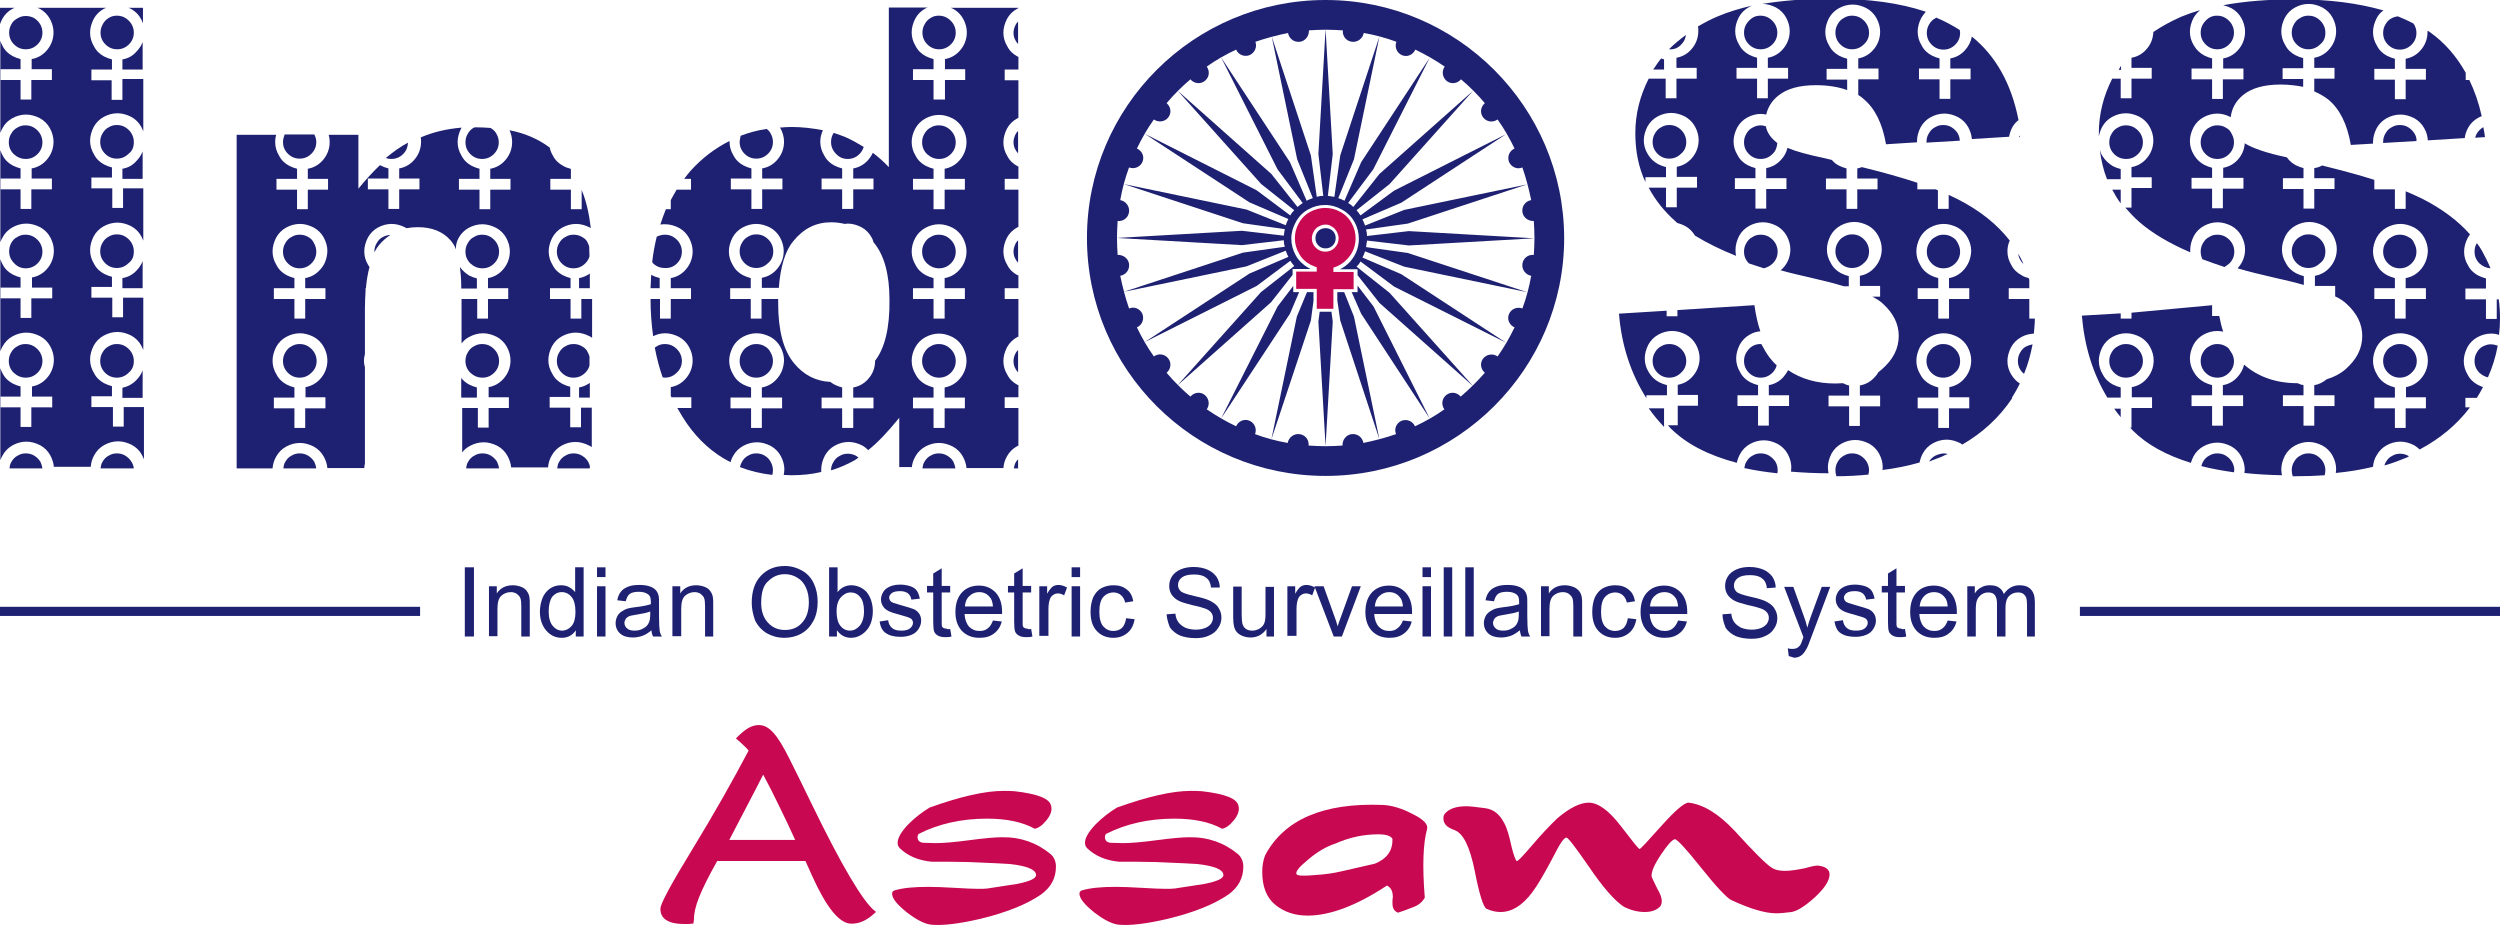 <?xml version="1.0" encoding="utf-8"?>
<!-- Generator: Adobe Illustrator 19.2.1, SVG Export Plug-In . SVG Version: 6.00 Build 0)  -->
<svg version="1.1" id="Layer_1" xmlns="http://www.w3.org/2000/svg" xmlns:xlink="http://www.w3.org/1999/xlink" x="0px" y="0px"
	 viewBox="0 0 765.9 283.5" xml:space="preserve">
<path fill="#1E2171" d="M406.1,0C365.7,0,333,32.7,333,72.9c0,40.3,32.7,72.9,73.1,72.9c40.3,0,73.1-32.7,73.1-72.9
	C479.1,32.7,446.4,0,406.1,0z M447.5,121.5c-1.1-1.3-3-1.6-4.4-0.5c-1.4,1.1-1.6,3-0.6,4.4c-2.8,2-5.8,3.7-9,5.2
	c-0.7-1.6-2.5-2.3-4.1-1.7c-1.6,0.7-2.4,2.5-1.7,4.1c-3.2,1.1-6.6,2-10,2.7c-0.3-1.7-1.8-2.9-3.6-2.7c-1.7,0.2-2.9,1.8-2.8,3.5
	c-1.7,0.1-3.4,0.2-5.2,0.2c-1.7,0-3.5-0.1-5.2-0.2c0.2-1.7-1-3.3-2.8-3.5c-1.7-0.2-3.3,1-3.6,2.7c-3.4-0.6-6.8-1.5-10-2.7
	c0.6-1.6-0.1-3.4-1.7-4.1c-1.6-0.7-3.4,0.1-4.1,1.7c-3.1-1.5-6.1-3.2-9-5.2c1-1.4,0.7-3.3-0.6-4.4c-1.4-1.1-3.3-0.8-4.4,0.5
	c-2.6-2.2-5.1-4.7-7.3-7.3c1.3-1.1,1.6-3,0.5-4.4c-1.1-1.4-3-1.6-4.4-0.6c-2-2.8-3.7-5.8-5.2-8.9c1.6-0.7,2.3-2.5,1.7-4.1
	c-0.7-1.6-2.5-2.4-4.1-1.7c-1.1-3.2-2-6.6-2.7-10c1.7-0.3,2.9-1.8,2.7-3.6c-0.2-1.7-1.8-2.9-3.5-2.8c-0.1-1.7-0.2-3.4-0.2-5.2
	c0-1.7,0.1-3.5,0.2-5.2c1.7,0.2,3.3-1,3.5-2.8c0.2-1.7-1-3.3-2.7-3.6c0.6-3.4,1.5-6.8,2.7-10c1.6,0.6,3.4-0.1,4.1-1.7
	c0.7-1.6-0.1-3.4-1.7-4.1c1.5-3.1,3.2-6.1,5.2-8.9c1.4,1,3.4,0.7,4.4-0.6c1.1-1.4,0.8-3.3-0.5-4.4c2.2-2.6,4.7-5.1,7.3-7.3
	c1.1,1.3,3,1.6,4.4,0.5c1.4-1.1,1.6-3,0.6-4.4c2.8-2,5.8-3.7,9-5.2c0.7,1.6,2.5,2.3,4.1,1.7c1.6-0.7,2.4-2.5,1.8-4.1
	c3.2-1.1,6.6-2,10-2.7c0.3,1.7,1.8,2.9,3.6,2.7c1.7-0.2,2.9-1.8,2.8-3.5c1.7-0.1,3.4-0.2,5.2-0.2c1.7,0,3.5,0.1,5.2,0.2
	c-0.2,1.7,1,3.3,2.8,3.5c1.7,0.2,3.3-1,3.6-2.7c3.4,0.6,6.8,1.5,10,2.7c-0.6,1.6,0.1,3.4,1.7,4.1c1.6,0.7,3.4-0.1,4.1-1.7
	c3.1,1.5,6.1,3.2,9,5.2c-1,1.4-0.7,3.3,0.6,4.4c1.4,1.1,3.3,0.8,4.4-0.5c2.6,2.2,5.1,4.7,7.3,7.3c-1.3,1.1-1.6,3-0.5,4.4
	c1.1,1.4,3,1.6,4.4,0.6c2,2.8,3.7,5.8,5.2,8.9c-1.6,0.7-2.3,2.5-1.7,4.1c0.7,1.6,2.5,2.4,4.1,1.7c1.1,3.2,2,6.6,2.7,10
	c-1.7,0.3-2.9,1.8-2.7,3.6c0.2,1.7,1.8,2.9,3.5,2.8c0.1,1.7,0.2,3.4,0.2,5.2c0,1.7-0.1,3.5-0.2,5.2c-1.7-0.2-3.3,1-3.5,2.8
	c-0.2,1.7,1,3.3,2.7,3.6c-0.6,3.4-1.5,6.8-2.7,10c-1.6-0.6-3.4,0.1-4.1,1.7c-0.7,1.6,0.1,3.4,1.7,4.1c-1.5,3.1-3.2,6.1-5.2,8.9
	c-1.4-1-3.3-0.7-4.4,0.6c-1.1,1.4-0.8,3.3,0.5,4.4C452.5,116.9,450.1,119.3,447.5,121.5z"/>
<g>
	<polygon fill="#1E2171" points="391.4,93.9 374.1,128.2 395.2,96.1 398,89.5 396.2,89.5 396.2,87.6 	"/>
	<path fill="#1E2171" d="M408.3,75.2c0.6-0.6,0.9-1.3,0.9-2.2c0-0.6-0.1-1.1-0.4-1.6c-0.3-0.5-0.6-0.8-1.1-1.1
		c-0.6-0.3-1.1-0.4-1.6-0.4c-0.5,0-1,0.1-1.6,0.4c-0.5,0.3-0.8,0.6-1.1,1.1c-0.3,0.5-0.4,1.1-0.4,1.6c0,0.9,0.3,1.6,0.9,2.2
		c0.6,0.6,1.3,0.9,2.2,0.9C407,76.1,407.7,75.8,408.3,75.2z"/>
	<polygon fill="#1E2171" points="402.4,89.5 400.4,89.5 397.3,97 389.5,134.6 401.6,98.2 402.4,92.2 	"/>
	<path fill="#1E2171" d="M398.9,87.5l1.4-3.2c0.6,0.3,1.2,0.6,1.9,0.8l-1,2.5h2l0.3-2.1c0.7,0.1,1.3,0.2,2,0.3l-0.9,7.8h3.2
		l-0.9-7.8c0.7,0,1.4-0.1,2-0.3l0.3,2.1h2l-1-2.5c0.7-0.2,1.3-0.5,1.9-0.8l1.4,3.2h0.7v-2.6l-0.5-0.7h-5.8v-3.1
		c1.7-0.3,3.2-1.1,4.4-2.4c1.5-1.6,2.3-3.5,2.3-5.8c0-1.4-0.4-2.8-1.1-4.1c-0.7-1.3-1.8-2.4-3.1-3.1c-1.3-0.7-2.7-1.1-4.2-1.1
		c-1.5,0-2.9,0.4-4.2,1.1c-1.3,0.7-2.4,1.8-3.1,3.1c-0.7,1.3-1.1,2.7-1.1,4.2c0,1.5,0.4,2.9,1.2,4.2c0.8,1.3,1.8,2.4,3.1,3.1
		c0.8,0.4,1.6,0.7,2.4,0.9v3.1h-5.7l-0.5,0.7v2.6H398.9z M402.5,76.6c-1-1-1.5-2.2-1.5-3.6c0-0.9,0.2-1.7,0.7-2.6
		c0.5-0.8,1.1-1.4,1.9-1.9c0.8-0.5,1.7-0.7,2.5-0.7c0.9,0,1.7,0.2,2.6,0.7c0.8,0.4,1.4,1,1.9,1.9c0.5,0.8,0.7,1.7,0.7,2.6
		c0,1.4-0.5,2.6-1.5,3.6c-1,1-2.2,1.5-3.6,1.5C404.6,78.1,403.5,77.6,402.5,76.6z"/>
	<polygon fill="#1E2171" points="415.9,87.5 415.9,87.5 415.9,89.5 414.1,89.5 417,96.1 438,128.2 420.8,93.9 	"/>
	<polygon fill="#1E2171" points="407.7,95.5 404.4,95.5 404.3,95.5 403.9,98.5 406.1,136.7 408.3,98.5 407.9,95.5 	"/>
	<path fill="#1E2171" d="M430.2,81.7l37.6,7.8l-36.5-12l-12.8-1.8c0.1-0.7,0.2-1.3,0.3-2l12.8,1.5l38.4-2.2l-38.4-2.2l-12.8,1.5
		c0-0.7-0.1-1.4-0.3-2l12.8-1.8l36.5-12l-37.6,7.8l-12,4.8c-0.2-0.6-0.5-1.3-0.8-1.9l11.9-5.1l32.1-21l-34.3,17.3L416.8,66
		c-0.4-0.6-0.8-1.1-1.2-1.6l10.1-8l25.6-28.6l-28.7,25.5l-8,10.1c-0.5-0.5-1-0.9-1.6-1.2l7.7-10.3L438,17.7L417,49.7l-5.1,11.8
		c-0.6-0.3-1.2-0.6-1.9-0.8l4.8-11.9l7.8-37.6l-12,36.4l-1.8,12.7c-0.7-0.1-1.3-0.2-2-0.3l1.5-12.8l-2.2-38.3l-2.2,38.3l1.5,12.8
		c-0.7,0-1.4,0.1-2,0.3l-1.8-12.7l-12-36.4l7.8,37.6l4.8,11.9c-0.7,0.2-1.3,0.5-1.9,0.8l-5.1-11.8l-21.1-32.1l17.3,34.3l7.7,10.3
		c-0.6,0.4-1.1,0.8-1.6,1.2l-8-10.1l-28.7-25.5l25.6,28.6l10.1,8c-0.5,0.5-0.9,1-1.2,1.6L385,58.3L350.7,41l32.1,21l11.9,5.1
		c-0.3,0.6-0.6,1.2-0.8,1.9l-12-4.8l-37.6-7.8l36.5,12l12.8,1.8c-0.1,0.7-0.2,1.3-0.3,2l-12.8-1.5l-38.4,2.2l38.4,2.2l12.8-1.5
		c0,0.7,0.1,1.4,0.3,2l-12.8,1.8l-36.5,12l37.6-7.8l12-4.8c0.2,0.6,0.5,1.3,0.8,1.9l-11.9,5.1l-32.1,21L385,87.6l10.3-7.7
		c0.4,0.6,0.8,1.1,1.2,1.6l-10.2,8l-25.6,28.6l28.7-25.5l6.6-8.4v-1.8h2h3.5c-0.2-0.1-0.4-0.2-0.6-0.3c-1.6-0.9-3-2.2-3.9-3.8
		c-0.9-1.6-1.4-3.4-1.4-5.2c0-1.8,0.5-3.5,1.4-5.1c0.9-1.7,2.2-3,3.9-3.9c1.6-0.9,3.3-1.3,5.1-1.3c1.8,0,3.5,0.5,5.1,1.4
		c1.7,0.9,3,2.2,3.9,3.9c0.9,1.6,1.3,3.3,1.3,5.1c0,2.7-1,5.1-2.8,7.1c-0.9,0.9-1.9,1.7-3,2.2h3.4h2v1.8l6.7,8.5l28.7,25.5
		l-25.6-28.6l-10.1-8c0.5-0.5,0.9-1,1.2-1.6l10.3,7.7l34.3,17.2l-32.1-21l-11.9-5.1c0.3-0.6,0.6-1.2,0.8-1.9L430.2,81.7z"/>
	<polygon fill="#1E2171" points="411.8,89.5 409.7,89.5 409.7,92 410.6,98.2 422.6,134.6 414.8,97 	"/>
</g>
<path fill="#1E2171" d="M10.5,139.6c-0.8-0.5-1.7-0.7-2.6-0.7c-0.9,0-1.7,0.2-2.5,0.7c-0.8,0.4-1.4,1-1.9,1.9
	c-0.4,0.6-0.5,1.3-0.6,2H13c-0.1-0.7-0.3-1.3-0.6-2C11.9,140.7,11.3,140.1,10.5,139.6z"/>
<path fill="#1E2171" d="M37.5,118.8v3.1h6.2v-8.4c-0.4,1-1,2-1.8,2.8C40.7,117.6,39.3,118.4,37.5,118.8z"/>
<path fill="#1E2171" d="M41,110.6c0-0.9-0.2-1.7-0.7-2.6c-0.5-0.8-1.1-1.4-1.9-1.9c-0.8-0.5-1.7-0.7-2.6-0.7c-0.9,0-1.7,0.2-2.5,0.7
	c-0.8,0.4-1.4,1-1.9,1.9c-0.5,0.8-0.7,1.7-0.7,2.6c0,1.4,0.5,2.6,1.5,3.6c1,1,2.2,1.5,3.6,1.5c1.4,0,2.6-0.5,3.6-1.5
	C40.6,113.2,41,112,41,110.6z"/>
<path fill="#1E2171" d="M41,77c0-0.9-0.2-1.7-0.7-2.6c-0.5-0.8-1.1-1.4-1.9-1.9c-0.8-0.5-1.7-0.7-2.6-0.7c-0.9,0-1.7,0.2-2.5,0.7
	c-0.8,0.4-1.4,1-1.9,1.9c-0.5,0.8-0.7,1.7-0.7,2.6c0,1.4,0.5,2.6,1.5,3.6c1,1,2.2,1.5,3.6,1.5c1.4,0,2.6-0.5,3.6-1.5
	C40.6,79.7,41,78.5,41,77z"/>
<path fill="#1E2171" d="M37.5,85.2v3.1h6.2V80c-0.4,1-1,2-1.8,2.8C40.7,84.1,39.3,84.9,37.5,85.2z"/>
<path fill="#1E2171" d="M41,43.5c0-0.9-0.2-1.7-0.7-2.6c-0.5-0.8-1.1-1.4-1.9-1.9c-0.8-0.5-1.7-0.7-2.6-0.7c-0.9,0-1.7,0.2-2.5,0.7
	c-0.8,0.4-1.4,1-1.9,1.9c-0.5,0.8-0.7,1.7-0.7,2.6c0,1.4,0.5,2.6,1.5,3.6c1,1,2.2,1.5,3.6,1.5c1.4,0,2.6-0.5,3.6-1.5
	C40.6,46.2,41,45,41,43.5z"/>
<path fill="#1E2171" d="M37.5,51.7v3.1h6.2v-8.4c-0.4,1-1,2-1.8,2.8C40.7,50.6,39.3,51.4,37.5,51.7z"/>
<path fill="#1E2171" d="M37.5,24.6v6h-3.3v-6H28v-3.3h6.3v-3.1c-0.8-0.2-1.6-0.5-2.4-0.9c-1.3-0.7-2.4-1.7-3.1-3.1
	c-0.8-1.3-1.2-2.7-1.2-4.2c0-1.4,0.4-2.8,1.1-4.2c0.7-1.3,1.8-2.4,3.1-3.1c0.2-0.1,0.4-0.2,0.7-0.3h-21c0.2,0.1,0.5,0.2,0.7,0.3
	c1.3,0.7,2.4,1.8,3.1,3.1c0.7,1.3,1.1,2.7,1.1,4.1c0,2.2-0.8,4.2-2.3,5.8c-1.2,1.3-2.7,2.1-4.4,2.4v3.1h6.2v3.3H9.6v6H6.3v-6H0v-3.3
	h6.3v-3.1c-0.8-0.2-1.6-0.5-2.4-0.9c-1.3-0.7-2.4-1.7-3.1-3.1c-0.3-0.5-0.5-1.1-0.7-1.6v28.2c0.2-0.5,0.4-1,0.7-1.5
	C1.4,38,2.4,37,3.8,36.2c1.3-0.7,2.7-1.1,4.2-1.1c1.4,0,2.8,0.4,4.2,1.1c1.3,0.7,2.4,1.8,3.1,3.1c0.7,1.3,1.1,2.7,1.1,4.1
	c0,2.2-0.8,4.2-2.3,5.8c-1.2,1.3-2.7,2.1-4.4,2.4v3.1h6.2v3.3H9.6v6H6.3v-6H0v-3.3h6.3v-3.1c-0.8-0.2-1.6-0.5-2.4-0.9
	c-1.3-0.7-2.4-1.7-3.1-3.1c-0.3-0.5-0.5-1.1-0.7-1.6v28.2c0.2-0.5,0.4-1,0.7-1.5c0.7-1.3,1.8-2.4,3.1-3.1c1.3-0.7,2.7-1.1,4.2-1.1
	c1.4,0,2.8,0.4,4.2,1.1c1.3,0.7,2.4,1.8,3.1,3.1c0.7,1.3,1.1,2.7,1.1,4.1c0,2.2-0.8,4.2-2.3,5.8c-1.2,1.3-2.7,2.1-4.4,2.4v3.1h6.2
	v3.3H9.6v6H6.3v-6H0v-3.3h6.3v-3.1c-0.8-0.2-1.6-0.5-2.4-0.9c-1.3-0.7-2.4-1.7-3.1-3.1c-0.3-0.5-0.5-1.1-0.7-1.6v28.2
	c0.2-0.5,0.4-1,0.7-1.5c0.7-1.3,1.8-2.4,3.1-3.1c1.3-0.7,2.7-1.1,4.2-1.1c1.4,0,2.8,0.4,4.2,1.1c1.3,0.7,2.4,1.8,3.1,3.1
	c0.7,1.3,1.1,2.7,1.1,4.1c0,2.2-0.8,4.2-2.3,5.8c-1.2,1.3-2.7,2.1-4.4,2.4v3.1h6.2v3.3H9.6v6H6.3v-6H0v-3.3h6.3v-3.1
	c-0.8-0.2-1.6-0.5-2.4-0.9c-1.3-0.7-2.4-1.7-3.1-3.1c-0.3-0.5-0.5-1.1-0.7-1.6v28.2c0.2-0.5,0.4-1,0.7-1.5c0.7-1.3,1.8-2.4,3.1-3.1
	c1.3-0.7,2.7-1.1,4.2-1.1c1.4,0,2.8,0.4,4.2,1.1c1.3,0.7,2.4,1.8,3.1,3.1c0.6,1.1,1,2.3,1.1,3.5h11.3c0.1-1.2,0.4-2.4,1.1-3.6
	c0.7-1.3,1.8-2.4,3.1-3.1c1.3-0.7,2.7-1.1,4.2-1.1c1.4,0,2.8,0.4,4.2,1.1c1.3,0.7,2.4,1.8,3.1,3.1c0.2,0.4,0.4,0.8,0.6,1.3v-16h-6.2
	v6h-3.3v-6H28v-3.3h6.3v-3.1c-0.8-0.2-1.6-0.5-2.4-0.9c-1.3-0.7-2.4-1.7-3.1-3.1c-0.8-1.3-1.2-2.7-1.2-4.2c0-1.4,0.4-2.8,1.1-4.2
	c0.7-1.3,1.8-2.4,3.1-3.1c1.3-0.7,2.7-1.1,4.2-1.1c1.4,0,2.8,0.4,4.2,1.1c1.3,0.7,2.4,1.8,3.1,3.1c0.2,0.4,0.4,0.8,0.6,1.3v-16h-6.2
	v6h-3.3v-6H28v-3.3h6.3v-3.1c-0.8-0.2-1.6-0.5-2.4-0.9c-1.3-0.7-2.4-1.7-3.1-3.1c-0.8-1.3-1.2-2.7-1.2-4.2c0-1.4,0.4-2.8,1.1-4.2
	c0.7-1.3,1.8-2.4,3.1-3.1c1.3-0.7,2.7-1.1,4.2-1.1c1.4,0,2.8,0.4,4.2,1.1c1.3,0.7,2.4,1.8,3.1,3.1c0.2,0.4,0.4,0.8,0.6,1.3v-16h-6.2
	v6h-3.3v-6H28v-3.3h6.3v-3.1c-0.8-0.2-1.6-0.5-2.4-0.9c-1.3-0.7-2.4-1.7-3.1-3.1c-0.8-1.3-1.2-2.7-1.2-4.2c0-1.4,0.4-2.8,1.1-4.2
	c0.7-1.3,1.8-2.4,3.1-3.1c1.3-0.7,2.7-1.1,4.2-1.1c1.4,0,2.8,0.4,4.2,1.1c1.3,0.7,2.4,1.8,3.1,3.1c0.2,0.4,0.4,0.8,0.6,1.3v-16H37.5
	z"/>
<path fill="#1E2171" d="M40.3,141.5c-0.5-0.8-1.1-1.4-1.9-1.9c-0.8-0.5-1.7-0.7-2.6-0.7c-0.9,0-1.7,0.2-2.5,0.7
	c-0.8,0.4-1.4,1-1.9,1.9c-0.4,0.6-0.5,1.3-0.6,2H41C40.9,142.8,40.7,142.1,40.3,141.5z"/>
<path fill="#1E2171" d="M40.1,2.7c1.3,0.7,2.4,1.8,3.1,3.1c0.2,0.4,0.4,0.8,0.6,1.3V2.4h-4.4C39.6,2.5,39.8,2.6,40.1,2.7z"/>
<path fill="#1E2171" d="M37.5,18.2v3.1h6.2v-8.4c-0.4,1-1,2-1.8,2.8C40.7,17.1,39.3,17.9,37.5,18.2z"/>
<path fill="#1E2171" d="M31.5,7.4C31,8.3,30.8,9.1,30.8,10c0,1.4,0.5,2.6,1.5,3.6c1,1,2.2,1.5,3.6,1.5c1.4,0,2.6-0.5,3.6-1.5
	c1-1,1.5-2.2,1.5-3.6c0-0.9-0.2-1.7-0.7-2.6c-0.5-0.8-1.1-1.4-1.9-1.9c-0.8-0.5-1.7-0.7-2.6-0.7c-0.9,0-1.7,0.2-2.5,0.7
	C32.5,6,31.9,6.6,31.5,7.4z"/>
<path fill="#1E2171" d="M0.7,5.8c0.7-1.3,1.8-2.4,3.1-3.1C4,2.6,4.2,2.5,4.5,2.4H0v5C0.2,6.9,0.4,6.3,0.7,5.8z"/>
<path fill="#1E2171" d="M7.9,115.7c1.4,0,2.6-0.5,3.6-1.5c1-1,1.5-2.2,1.5-3.6c0-0.9-0.2-1.7-0.7-2.6c-0.5-0.8-1.1-1.4-1.9-1.9
	c-0.8-0.5-1.7-0.7-2.6-0.7c-0.9,0-1.7,0.2-2.5,0.7c-0.8,0.4-1.4,1-1.9,1.9c-0.5,0.8-0.7,1.7-0.7,2.6c0,1.4,0.5,2.6,1.5,3.6
	C5.3,115.2,6.5,115.7,7.9,115.7z"/>
<path fill="#1E2171" d="M7.9,82.2c1.4,0,2.6-0.5,3.6-1.5c1-1,1.5-2.2,1.5-3.6c0-0.9-0.2-1.7-0.7-2.6c-0.5-0.8-1.1-1.4-1.9-1.9
	c-0.8-0.5-1.7-0.7-2.6-0.7c-0.9,0-1.7,0.2-2.5,0.7c-0.8,0.4-1.4,1-1.9,1.9C3,75.3,2.8,76.2,2.8,77c0,1.4,0.5,2.6,1.5,3.6
	C5.3,81.7,6.5,82.2,7.9,82.2z"/>
<path fill="#1E2171" d="M7.9,48.7c1.4,0,2.6-0.5,3.6-1.5c1-1,1.5-2.2,1.5-3.6c0-0.9-0.2-1.7-0.7-2.6c-0.5-0.8-1.1-1.4-1.9-1.9
	c-0.8-0.5-1.7-0.7-2.6-0.7c-0.9,0-1.7,0.2-2.5,0.7c-0.8,0.4-1.4,1-1.9,1.9c-0.5,0.8-0.7,1.7-0.7,2.6c0,1.4,0.5,2.6,1.5,3.6
	C5.3,48.2,6.5,48.7,7.9,48.7z"/>
<path fill="#1E2171" d="M3.5,7.4C3,8.3,2.8,9.1,2.8,10c0,1.4,0.5,2.6,1.5,3.6c1,1,2.2,1.5,3.6,1.5c1.4,0,2.6-0.5,3.6-1.5
	c1-1,1.5-2.2,1.5-3.6c0-0.9-0.2-1.7-0.7-2.6c-0.5-0.8-1.1-1.4-1.9-1.9C9.6,5.1,8.8,4.9,7.9,4.9c-0.9,0-1.7,0.2-2.5,0.7
	C4.6,6,3.9,6.6,3.5,7.4z"/>
<path fill="#1E2171" d="M119.6,72c-0.8,0-1.5,0.2-2.3,0.6c-0.8,0.4-1.4,1-1.9,1.9c-0.5,0.8-0.7,1.7-0.7,2.6c0,0.1,0,0.2,0,0.2
	c0.4-0.8,0.9-1.6,1.4-2.2C117.2,73.8,118.3,72.8,119.6,72z"/>
<path fill="#1E2171" d="M123.5,47.2c1-1,1.4-2.1,1.5-3.5c-2.3,1.2-4.5,2.8-6.8,4.7c0.5,0.2,1,0.3,1.6,0.3
	C121.3,48.7,122.5,48.2,123.5,47.2z"/>
<path fill="#1E2171" d="M178.3,139.6c-0.8-0.5-1.7-0.7-2.6-0.7c-0.9,0-1.7,0.2-2.5,0.7c-0.8,0.4-1.4,1-1.9,1.9
	c-0.4,0.6-0.5,1.3-0.6,2h10v-0.8c-0.1-0.4-0.3-0.8-0.5-1.2C179.8,140.7,179.1,140.1,178.3,139.6z"/>
<path fill="#1E2171" d="M94.4,139.6c-0.8-0.5-1.7-0.7-2.6-0.7c-0.9,0-1.7,0.2-2.5,0.7c-0.8,0.4-1.4,1-1.9,1.9
	c-0.4,0.6-0.5,1.3-0.6,2h10.1c-0.1-0.7-0.3-1.3-0.6-2C95.8,140.7,95.2,140.1,94.4,139.6z"/>
<path fill="#1E2171" d="M86.7,43.5c0,1.4,0.5,2.6,1.5,3.6c1,1,2.2,1.5,3.6,1.5c1.4,0,2.6-0.5,3.6-1.5c1-1,1.5-2.2,1.5-3.6
	c0-0.8-0.2-1.5-0.6-2.3h-9.1C86.9,42,86.7,42.8,86.7,43.5z"/>
<path fill="#1E2171" d="M145.5,39c-0.1,0-0.2,0.1-0.3,0.1c-0.8,0.4-1.4,1-1.9,1.9c-0.5,0.8-0.7,1.7-0.7,2.6c0,1.4,0.5,2.6,1.5,3.6
	c1,1,2.2,1.5,3.6,1.5c1.4,0,2.6-0.5,3.6-1.5c1-1,1.5-2.2,1.5-3.6c0-0.9-0.2-1.7-0.7-2.6c-0.4-0.8-1-1.3-1.8-1.8
	c-1.4-0.1-2.9-0.2-4.5-0.2C145.8,39,145.7,39,145.5,39z"/>
<path fill="#1E2171" d="M178.3,72.6c-0.8-0.5-1.7-0.7-2.6-0.7c-0.9,0-1.7,0.2-2.5,0.7c-0.8,0.4-1.4,1-1.9,1.9
	c-0.5,0.8-0.7,1.7-0.7,2.6c0,1.4,0.5,2.6,1.5,3.6c1,1,2.2,1.5,3.6,1.5c1.4,0,2.6-0.5,3.6-1.5c0.7-0.7,1.1-1.4,1.3-2.2
	c0-1-0.1-2-0.1-3c-0.1-0.3-0.2-0.7-0.4-1C179.8,73.6,179.1,73,178.3,72.6z"/>
<path fill="#1E2171" d="M180.7,83.8c-1,0.7-2.1,1.2-3.3,1.4v3.1h3.3V83.8z"/>
<path fill="#1E2171" d="M178.3,106.1c-0.8-0.5-1.7-0.7-2.6-0.7c-0.9,0-1.7,0.2-2.5,0.7c-0.8,0.4-1.4,1-1.9,1.9
	c-0.5,0.8-0.7,1.7-0.7,2.6c0,1.4,0.5,2.6,1.5,3.6c1,1,2.2,1.5,3.6,1.5c1.4,0,2.6-0.5,3.6-1.5c0.7-0.7,1.1-1.4,1.3-2.2v-2.8
	c-0.1-0.4-0.3-0.8-0.5-1.2C179.8,107.2,179.1,106.5,178.3,106.1z"/>
<path fill="#1E2171" d="M180.7,117.3c-1,0.7-2.1,1.2-3.3,1.4v3.1h3.3V117.3z"/>
<path fill="#1E2171" d="M150.4,139.6c-0.8-0.5-1.7-0.7-2.6-0.7c-0.9,0-1.7,0.2-2.5,0.7c-0.8,0.4-1.4,1-1.9,1.9
	c-0.4,0.6-0.5,1.3-0.6,2h10.1c-0.1-0.7-0.3-1.3-0.6-2C151.8,140.7,151.2,140.1,150.4,139.6z"/>
<path fill="#1E2171" d="M140.9,81.8c0.2,1.7,0.4,3.5,0.4,5.5v1.1h4.8v-3.1c-0.8-0.2-1.6-0.5-2.4-0.9
	C142.6,83.7,141.7,82.9,140.9,81.8z"/>
<path fill="#1E2171" d="M147.8,82.2c1.4,0,2.6-0.5,3.6-1.5c1-1,1.5-2.2,1.5-3.6c0-0.9-0.2-1.7-0.7-2.6c-0.5-0.8-1.1-1.4-1.9-1.9
	c-0.8-0.5-1.7-0.7-2.6-0.7c-0.9,0-1.7,0.2-2.5,0.7c-0.8,0.4-1.4,1-1.9,1.9c-0.5,0.8-0.7,1.7-0.7,2.6c0,1.4,0.5,2.6,1.5,3.6
	C145.2,81.7,146.4,82.2,147.8,82.2z"/>
<path fill="#1E2171" d="M140.5,72.9c0.7-1.3,1.8-2.4,3.1-3.1c1.3-0.7,2.7-1.1,4.2-1.1c1.4,0,2.8,0.4,4.2,1.1
	c1.3,0.7,2.4,1.8,3.1,3.1c0.7,1.3,1.1,2.7,1.1,4.1c0,2.2-0.8,4.2-2.3,5.8c-1.2,1.3-2.7,2.1-4.4,2.4v3.1h6.2v3.3h-6.2v6h-3.3v-6h-4.8
	v13.6c0.6-0.8,1.4-1.5,2.4-2c1.3-0.7,2.7-1.1,4.2-1.1c1.4,0,2.8,0.4,4.2,1.1c1.3,0.7,2.4,1.8,3.1,3.1c0.7,1.3,1.1,2.7,1.1,4.1
	c0,2.2-0.8,4.2-2.3,5.8c-1.2,1.3-2.7,2.1-4.4,2.4v3.1h6.2v3.3h-6.2v6h-3.3v-6h-4.8v13.6c0.6-0.8,1.4-1.5,2.4-2
	c1.3-0.7,2.7-1.1,4.2-1.1c1.4,0,2.8,0.4,4.2,1.1c1.3,0.7,2.4,1.8,3.1,3.1c0.6,1.1,1,2.3,1.1,3.5h11.3c0.1-1.2,0.4-2.4,1.1-3.6
	c0.7-1.3,1.8-2.4,3.1-3.1c1.3-0.7,2.7-1.1,4.2-1.1c1.4,0,2.8,0.4,4.2,1.1c0.3,0.1,0.5,0.3,0.8,0.5v-12.1h-3.3v6h-3.3v-6h-6.3v-3.3
	h6.3v-3.1c-0.8-0.2-1.6-0.5-2.4-0.9c-1.3-0.7-2.4-1.7-3.1-3.1c-0.8-1.3-1.2-2.7-1.2-4.2c0-1.4,0.4-2.8,1.1-4.2
	c0.7-1.3,1.8-2.4,3.1-3.1c1.3-0.7,2.7-1.1,4.2-1.1c1.4,0,2.8,0.4,4.2,1.1c0.3,0.1,0.5,0.3,0.8,0.5V91.6h-3.3v6h-3.3v-6h-6.3v-3.3
	h6.3v-3.1c-0.8-0.2-1.6-0.5-2.4-0.9c-1.3-0.7-2.4-1.7-3.1-3.1c-0.8-1.3-1.2-2.7-1.2-4.2c0-1.4,0.4-2.8,1.1-4.2
	c0.7-1.3,1.8-2.4,3.1-3.1c1.3-0.7,2.7-1.1,4.2-1.1c1.4,0,2.8,0.4,4.2,1.1c0.1,0.1,0.2,0.1,0.3,0.2c-0.5-4.4-1.4-8.3-2.8-11.7v5.9
	h-3.3v-6h-6.3v-3.3h6.3v-2.9c-0.1-0.1-0.1-0.2-0.1-0.2c-0.7-0.2-1.5-0.4-2.3-0.9c-1.3-0.7-2.4-1.7-3.1-3.1c-0.5-0.8-0.8-1.6-1-2.5
	c-3.5-2.6-7.6-4.4-12.3-5.3c0.5,1.1,0.8,2.4,0.8,3.6c0,2.2-0.8,4.2-2.3,5.8c-1.2,1.3-2.7,2.1-4.4,2.4v3.1h6.2v3.3h-6.2v6h-3.3v-6
	h-6.3v-3.3h6.3v-3.1c-0.8-0.2-1.6-0.5-2.4-0.9c-1.3-0.7-2.4-1.7-3.1-3.1c-0.8-1.3-1.2-2.7-1.2-4.2c0-1.4,0.4-2.8,1.1-4.2
	c0-0.1,0.1-0.1,0.1-0.2c-4.7,0.4-8.8,1.4-12.5,3c0.1,0.4,0.1,0.9,0.1,1.3c0,2.2-0.8,4.2-2.3,5.8c-1.2,1.3-2.7,2.1-4.4,2.4v3.1h6.2
	v3.3h-6.2v6h-3.3v-6h-6.3v-3.3h6.3v-3.1c-0.8-0.2-1.6-0.5-2.4-0.9c-0.1,0-0.1-0.1-0.2-0.1c-2.2,2.1-4.4,4.5-6.6,7.2V41.3h-9.1
	c0.2,0.7,0.3,1.5,0.3,2.2c0,2.2-0.8,4.2-2.3,5.8c-1.2,1.3-2.7,2.1-4.4,2.4v3.1h6.2v3.3h-6.2v6h-3.3v-6h-6.3v-3.3h6.3v-3.1
	c-0.8-0.2-1.6-0.5-2.4-0.9c-1.3-0.7-2.4-1.7-3.1-3.1c-0.8-1.3-1.2-2.7-1.2-4.2c0-0.8,0.1-1.5,0.3-2.2H72.5v102.2h11
	c0.1-1.2,0.4-2.4,1.1-3.6c0.7-1.3,1.8-2.4,3.1-3.1c1.3-0.7,2.7-1.1,4.2-1.1c1.4,0,2.8,0.4,4.2,1.1c1.3,0.7,2.4,1.8,3.1,3.1
	c0.6,1.1,1,2.3,1.1,3.5h11.3c0-0.5,0.1-0.9,0.2-1.4v-29.5c-0.2-0.6-0.3-1.3-0.3-2c0-0.7,0.1-1.3,0.3-2V94.4c0-1.9,0.1-3.6,0.2-5.3
	v-0.8h0.1c0.2-2.4,0.6-4.6,1.1-6.5c-0.1-0.2-0.3-0.4-0.4-0.6c-0.8-1.3-1.2-2.7-1.2-4.2c0-1.4,0.4-2.8,1.1-4.2
	c0.7-1.3,1.8-2.4,3.1-3.1c1.3-0.7,2.7-1.1,4.2-1.1c1.4,0,2.8,0.4,4.2,1.1c0.1,0.1,0.2,0.2,0.4,0.2c1.1-0.2,2.2-0.3,3.4-0.3
	c4.3,0,7.6,1.3,10,4c0.7,0.8,1.3,1.7,1.7,2.8C139.6,75.2,139.9,74,140.5,72.9z M99.7,121.8v3.3h-6.2v6h-3.3v-6h-6.3v-3.3h6.3v-3.1
	c-0.8-0.2-1.6-0.5-2.4-0.9c-1.3-0.7-2.4-1.7-3.1-3.1c-0.8-1.3-1.2-2.7-1.2-4.2c0-1.4,0.4-2.8,1.1-4.2c0.7-1.3,1.8-2.4,3.1-3.1
	c1.3-0.7,2.7-1.1,4.2-1.1c1.4,0,2.8,0.4,4.2,1.1c1.3,0.7,2.4,1.8,3.1,3.1c0.7,1.3,1.1,2.7,1.1,4.1c0,2.2-0.8,4.2-2.3,5.8
	c-1.2,1.3-2.7,2.1-4.4,2.4v3.1H99.7z M97.9,82.8c-1.2,1.3-2.7,2.1-4.4,2.4v3.1h6.2v3.3h-6.2v6h-3.3v-6h-6.3v-3.3h6.3v-3.1
	c-0.8-0.2-1.6-0.5-2.4-0.9c-1.3-0.7-2.4-1.7-3.1-3.1c-0.8-1.3-1.2-2.7-1.2-4.2c0-1.4,0.4-2.8,1.1-4.2c0.7-1.3,1.8-2.4,3.1-3.1
	c1.3-0.7,2.7-1.1,4.2-1.1c1.4,0,2.8,0.4,4.2,1.1c1.3,0.7,2.4,1.8,3.1,3.1c0.7,1.3,1.1,2.7,1.1,4.1C100.2,79.2,99.5,81.2,97.9,82.8z"
	/>
<path fill="#1E2171" d="M141.3,115.8v6h4.8v-3.1c-0.8-0.2-1.6-0.5-2.4-0.9C142.8,117.3,142,116.7,141.3,115.8z"/>
<path fill="#1E2171" d="M94.4,72.6c-0.8-0.5-1.7-0.7-2.6-0.7c-0.9,0-1.7,0.2-2.5,0.7c-0.8,0.4-1.4,1-1.9,1.9
	c-0.5,0.8-0.7,1.7-0.7,2.6c0,1.4,0.5,2.6,1.5,3.6c1,1,2.2,1.5,3.6,1.5c1.4,0,2.6-0.5,3.6-1.5c1-1,1.5-2.2,1.5-3.6
	c0-0.9-0.2-1.7-0.7-2.6C95.8,73.6,95.2,73,94.4,72.6z"/>
<path fill="#1E2171" d="M97,110.6c0-0.9-0.2-1.7-0.7-2.6c-0.5-0.8-1.1-1.4-1.9-1.9c-0.8-0.5-1.7-0.7-2.6-0.7c-0.9,0-1.7,0.2-2.5,0.7
	c-0.8,0.4-1.4,1-1.9,1.9c-0.5,0.8-0.7,1.7-0.7,2.6c0,1.4,0.5,2.6,1.5,3.6c1,1,2.2,1.5,3.6,1.5c1.4,0,2.6-0.5,3.6-1.5
	C96.5,113.2,97,112,97,110.6z"/>
<path fill="#1E2171" d="M147.8,115.7c1.4,0,2.6-0.5,3.6-1.5c1-1,1.5-2.2,1.5-3.6c0-0.9-0.2-1.7-0.7-2.6c-0.5-0.8-1.1-1.4-1.9-1.9
	c-0.8-0.5-1.7-0.7-2.6-0.7c-0.9,0-1.7,0.2-2.5,0.7c-0.8,0.4-1.4,1-1.9,1.9c-0.5,0.8-0.7,1.7-0.7,2.6c0,1.4,0.5,2.6,1.5,3.6
	C145.2,115.2,146.4,115.7,147.8,115.7z"/>
<path fill="#1E2171" d="M226.6,43.5c0,1.4,0.5,2.6,1.5,3.6c1,1,2.2,1.5,3.6,1.5c1.4,0,2.6-0.5,3.6-1.5c1-1,1.5-2.2,1.5-3.6
	c0-0.9-0.2-1.7-0.7-2.6c-0.3-0.6-0.7-1-1.2-1.4c-2.8,0.4-5.4,1.1-8,2.1C226.8,42.3,226.6,42.9,226.6,43.5z"/>
<path fill="#1E2171" d="M208.9,110.6c0-0.9-0.2-1.7-0.7-2.6c-0.5-0.8-1.1-1.4-1.9-1.9c-0.8-0.5-1.7-0.7-2.6-0.7
	c-0.9,0-1.7,0.2-2.5,0.7c-0.2,0.1-0.4,0.3-0.6,0.4c0.6,3.2,1.4,6.2,2.4,9.1c0.2,0,0.4,0.1,0.7,0.1c1.4,0,2.6-0.5,3.6-1.5
	C208.4,113.2,208.9,112,208.9,110.6z"/>
<path fill="#1E2171" d="M259.7,48.7c1.4,0,2.6-0.5,3.6-1.5c0.6-0.6,1.1-1.4,1.3-2.2c-1.8-1.1-3.6-2.1-5.6-3
	c-1.2-0.5-2.4-0.9-3.6-1.3c0,0.1-0.1,0.1-0.1,0.2c-0.5,0.8-0.7,1.7-0.7,2.6c0,1.4,0.5,2.6,1.5,3.6C257.1,48.2,258.3,48.7,259.7,48.7
	z"/>
<path fill="#1E2171" d="M259.7,139c-0.9,0-1.7,0.2-2.5,0.7c-0.8,0.4-1.4,1-1.9,1.9c-0.5,0.8-0.7,1.6-0.7,2.5
	c2.3-0.7,4.4-1.6,6.5-2.7c0.6-0.3,1.3-0.7,1.9-1.2c-0.2-0.2-0.5-0.4-0.8-0.6C261.4,139.2,260.6,139,259.7,139z"/>
<path fill="#1E2171" d="M202.1,85.2c-0.8-0.2-1.6-0.5-2.4-0.9c-0.1,0-0.1-0.1-0.2-0.1c-0.1,1.3-0.1,2.7-0.2,4.1h2.8V85.2z"/>
<path fill="#1E2171" d="M207.4,80.7c1-1,1.5-2.2,1.5-3.6c0-0.9-0.2-1.7-0.7-2.6c-0.5-0.8-1.1-1.4-1.9-1.9c-0.8-0.5-1.7-0.7-2.6-0.7
	c-0.8,0-1.6,0.2-2.5,0.6c-0.6,2.5-1.1,5.1-1.4,7.8c0.1,0.1,0.2,0.2,0.2,0.3c1,1,2.2,1.5,3.6,1.5C205.2,82.2,206.4,81.7,207.4,80.7z"
	/>
<path fill="#1E2171" d="M310.5,43.5c0,1.4,0.5,2.5,1.4,3.5v-6.9c-0.2,0.3-0.5,0.5-0.7,0.9C310.8,41.8,310.5,42.6,310.5,43.5z"/>
<path fill="#1E2171" d="M283.3,7.4c-0.5,0.8-0.7,1.7-0.7,2.6c0,1.4,0.5,2.6,1.5,3.6c1,1,2.2,1.5,3.6,1.5c1.4,0,2.6-0.5,3.6-1.5
	c1-1,1.5-2.2,1.5-3.6c0-0.9-0.2-1.7-0.7-2.6c-0.5-0.8-1.1-1.4-1.9-1.9c-0.8-0.5-1.7-0.7-2.6-0.7c-0.9,0-1.7,0.2-2.5,0.7
	C284.3,6,283.7,6.6,283.3,7.4z"/>
<path fill="#1E2171" d="M310.5,10c0,1.4,0.5,2.5,1.4,3.5V6.6c-0.2,0.3-0.5,0.5-0.7,0.9C310.8,8.3,310.5,9.1,310.5,10z"/>
<path fill="#1E2171" d="M310.5,77c0,1.4,0.5,2.5,1.4,3.5v-6.9c-0.2,0.3-0.5,0.5-0.7,0.9C310.8,75.3,310.5,76.2,310.5,77z"/>
<path fill="#1E2171" d="M310.6,143.5h1.3v-2.8c-0.2,0.3-0.5,0.5-0.7,0.9C310.9,142.1,310.7,142.8,310.6,143.5z"/>
<path fill="#1E2171" d="M310.5,110.6c0,1.4,0.5,2.5,1.4,3.5v-6.9c-0.2,0.3-0.5,0.5-0.7,0.9C310.8,108.8,310.5,109.7,310.5,110.6z"/>
<path fill="#1E2171" d="M234.3,139.6c-0.8-0.5-1.7-0.7-2.6-0.7c-0.9,0-1.7,0.2-2.5,0.7c-0.8,0.4-1.4,1-1.9,1.9
	c-0.3,0.5-0.5,1.1-0.6,1.6c3.1,1.2,6.4,2,9.9,2.4c0.1-0.4,0.2-0.9,0.2-1.4c0-0.9-0.2-1.7-0.7-2.6
	C235.7,140.7,235.1,140.1,234.3,139.6z"/>
<path fill="#1E2171" d="M234.3,106.1c-0.8-0.5-1.7-0.7-2.6-0.7c-0.9,0-1.7,0.2-2.5,0.7c-0.8,0.4-1.4,1-1.9,1.9
	c-0.5,0.8-0.7,1.7-0.7,2.6c0,1.4,0.5,2.6,1.5,3.6c1,1,2.2,1.5,3.6,1.5c1.4,0,2.6-0.5,3.6-1.5c1-1,1.5-2.2,1.5-3.6
	c0-0.9-0.2-1.7-0.7-2.6C235.7,107.2,235.1,106.5,234.3,106.1z"/>
<path fill="#1E2171" d="M279.3,143.5c0.1-1.2,0.4-2.4,1.1-3.6c0.7-1.3,1.8-2.4,3.1-3.1c1.3-0.7,2.7-1.1,4.2-1.1
	c1.4,0,2.8,0.4,4.2,1.1c1.3,0.7,2.4,1.8,3.1,3.1c0.6,1.1,1,2.3,1.1,3.5h11.3c0.1-1.2,0.4-2.4,1.1-3.6c0.7-1.3,1.8-2.4,3.1-3.1
	c0.1-0.1,0.3-0.1,0.4-0.2v-11.5h-4.2v-3.3h4.2V118c-0.1,0-0.2-0.1-0.3-0.1c-1.3-0.7-2.4-1.7-3.1-3.1c-0.8-1.3-1.2-2.7-1.2-4.2
	c0-1.4,0.4-2.8,1.1-4.2c0.7-1.3,1.8-2.4,3.1-3.1c0.1-0.1,0.3-0.1,0.4-0.2V91.6h-4.2v-3.3h4.2v-3.9c-0.1-0.1-0.2-0.1-0.3-0.1
	c-1.3-0.7-2.4-1.7-3.1-3.1c-0.8-1.3-1.2-2.7-1.2-4.2c0-1.4,0.4-2.8,1.1-4.2c0.7-1.3,1.8-2.4,3.1-3.1c0.1-0.1,0.3-0.1,0.4-0.2V58.1
	h-4.2v-3.3h4.2V51c-0.1,0-0.2-0.1-0.3-0.1c-1.3-0.7-2.4-1.7-3.1-3.1c-0.8-1.3-1.2-2.7-1.2-4.2c0-1.4,0.4-2.8,1.1-4.2
	c0.7-1.3,1.8-2.4,3.1-3.1c0.1-0.1,0.3-0.1,0.4-0.2V24.6h-4.2v-3.3h4.2v-3.9c-0.1,0-0.2-0.1-0.3-0.1c-1.3-0.7-2.4-1.7-3.1-3.1
	c-0.8-1.3-1.2-2.7-1.2-4.2c0-1.4,0.4-2.8,1.1-4.2c0.7-1.3,1.8-2.4,3.1-3.1c0.1-0.1,0.3-0.1,0.4-0.2V2.4h-20.7
	c0.2,0.1,0.5,0.2,0.7,0.3c1.3,0.7,2.4,1.8,3.1,3.1c0.7,1.3,1.1,2.7,1.1,4.1c0,2.2-0.8,4.2-2.3,5.8c-1.2,1.3-2.7,2.1-4.4,2.4v3.1h6.2
	v3.3h-6.2v6H286v-6h-6.3v-3.3h6.3v-3.1c-0.8-0.2-1.6-0.5-2.4-0.9c-1.3-0.7-2.4-1.7-3.1-3.1c-0.8-1.3-1.2-2.7-1.2-4.2
	c0-1.4,0.4-2.8,1.1-4.2c0.7-1.3,1.8-2.4,3.1-3.1c0.2-0.1,0.4-0.2,0.7-0.3h-11.9v48.9c-1.5-1.6-3.2-3.1-4.9-4.4
	c-0.4,0.9-0.9,1.6-1.6,2.4c-1.2,1.3-2.7,2.1-4.4,2.4v3.1h6.2v3.3h-6.2v6H258v-6h-6.3v-3.3h6.3v-3.1c-0.8-0.2-1.6-0.5-2.4-0.9
	c-1.3-0.7-2.4-1.7-3.1-3.1c-0.8-1.3-1.2-2.7-1.2-4.2c0-1.2,0.3-2.4,0.8-3.5c-3.1-0.6-6.3-1-9.7-1c-1.2,0-2.4,0.1-3.5,0.2
	c0.1,0.1,0.1,0.2,0.2,0.2c0.7,1.3,1.1,2.7,1.1,4.1c0,2.2-0.8,4.2-2.3,5.8c-1.2,1.3-2.7,2.1-4.4,2.4v3.1h6.2v3.3h-6.2v6h-3.3v-6h-6.3
	v-3.3h6.3v-3.1c-0.8-0.2-1.6-0.5-2.4-0.9c-1.3-0.7-2.4-1.7-3.1-3.1c-0.8-1.3-1.2-2.7-1.2-4.2c0-0.1,0-0.2,0-0.2
	c-4.4,2.2-8.4,5.2-12,9.2c-0.7,0.8-1.3,1.6-1.9,2.4h2.1v3.3h-4.4c-0.6,1-1.2,2.1-1.8,3.2v2.8H204c-0.6,1.5-1.2,3.1-1.7,4.7
	c0.5-0.1,1-0.1,1.5-0.1c1.4,0,2.8,0.4,4.2,1.1c1.3,0.7,2.4,1.8,3.1,3.1c0.7,1.3,1.1,2.7,1.1,4.1c0,2.2-0.8,4.2-2.3,5.8
	c-1.2,1.3-2.7,2.1-4.4,2.4v3.1h6.2v3.3h-6.2v6h-3.3v-6h-2.9c0,4,0.3,7.8,0.8,11.4c1.2-0.6,2.4-0.9,3.7-0.9c1.4,0,2.8,0.4,4.2,1.1
	c1.3,0.7,2.4,1.8,3.1,3.1c0.7,1.3,1.1,2.7,1.1,4.1c0,2.2-0.8,4.2-2.3,5.8c-1.2,1.3-2.7,2.1-4.4,2.4v2.7c0.1,0.1,0.1,0.3,0.2,0.4h6.1
	v3.3h-4.3c0.9,1.6,1.9,3.2,2.9,4.7c3.7,5.3,8.1,9.2,13.4,11.9c0.2-0.6,0.4-1.3,0.8-1.9c0.7-1.3,1.8-2.4,3.1-3.1
	c1.3-0.7,2.7-1.1,4.2-1.1c1.4,0,2.8,0.4,4.2,1.1c1.3,0.7,2.4,1.8,3.1,3.1c0.7,1.3,1.1,2.7,1.1,4.1c0,0.6-0.1,1.1-0.2,1.7
	c0.7,0,1.5,0.1,2.3,0.1c3.2,0,6.3-0.3,9.2-1c0-0.3,0-0.5,0-0.8c0-1.4,0.4-2.8,1.1-4.2c0.7-1.3,1.8-2.4,3.1-3.1
	c1.3-0.7,2.7-1.1,4.2-1.1c1.4,0,2.8,0.4,4.2,1.1c0.7,0.4,1.3,0.9,1.8,1.4c3-2.4,6.1-5.7,9.5-9.9v15.1H279.3z M237.8,116.3
	c-1.2,1.3-2.7,2.1-4.4,2.4v3.1h6.2v3.3h-6.2v6h-3.3v-6h-6.3v-3.3h6.3v-3.1c-0.8-0.2-1.6-0.5-2.4-0.9c-1.3-0.7-2.4-1.7-3.1-3.1
	c-0.8-1.3-1.2-2.7-1.2-4.2c0-1.4,0.4-2.8,1.1-4.2c0.7-1.3,1.8-2.4,3.1-3.1c1.3-0.7,2.7-1.1,4.2-1.1c1.4,0,2.8,0.4,4.2,1.1
	c1.3,0.7,2.4,1.8,3.1,3.1c0.7,1.3,1.1,2.7,1.1,4.1C240.1,112.8,239.3,114.7,237.8,116.3z M268.1,110.5
	C268.1,110.5,268.1,110.5,268.1,110.5c0,2.3-0.8,4.2-2.3,5.8c-1.2,1.3-2.7,2.1-4.4,2.4v3.1h6.2v3.3h-6.2v6H258v-6h-6.3v-3.3h6.3
	v-3.1c-0.8-0.2-1.6-0.5-2.4-0.9c-0.4-0.2-0.8-0.5-1.2-0.8c-4.4-0.2-8.2-2.1-11.2-5.8c-3.2-3.9-4.8-10-4.8-18.3c0-0.5,0-0.9,0-1.3
	h-5.1v6h-3.3v-6h-6.3v-3.3h6.3v-3.1c-0.8-0.2-1.6-0.5-2.4-0.9c-1.3-0.7-2.4-1.7-3.1-3.1c-0.8-1.3-1.2-2.7-1.2-4.2
	c0-1.4,0.4-2.8,1.1-4.2c0.7-1.3,1.8-2.4,3.1-3.1c1.3-0.7,2.7-1.1,4.2-1.1c1.4,0,2.8,0.4,4.2,1.1c1.3,0.7,2.4,1.8,3.1,3.1
	c0.7,1.3,1.1,2.7,1.1,4.1c0,2.2-0.8,4.2-2.3,5.8c-1.2,1.3-2.7,2.1-4.4,2.4v3.1h5.2c0.5-6.5,1.9-11.3,4.5-14.4
	c3.1-3.8,6.9-5.7,11.5-5.7c1.5,0,2.9,0.2,4.2,0.5c0.3,0,0.6-0.1,0.9-0.1c1.4,0,2.8,0.4,4.2,1.1c1.3,0.7,2.4,1.8,3.1,3.1
	c0.3,0.5,0.5,1,0.6,1.5c3.3,3.9,4.9,9.8,4.9,17.7C272.6,100.4,271.1,106.6,268.1,110.5z M280.4,39.4c0.7-1.3,1.8-2.4,3.1-3.1
	c1.3-0.7,2.7-1.1,4.2-1.1c1.4,0,2.8,0.4,4.2,1.1c1.3,0.7,2.4,1.8,3.1,3.1c0.7,1.3,1.1,2.7,1.1,4.1c0,2.2-0.8,4.2-2.3,5.8
	c-1.2,1.3-2.7,2.1-4.4,2.4v3.1h6.2v3.3h-6.2v6H286v-6h-6.3v-3.3h6.3v-3.1c-0.8-0.2-1.6-0.5-2.4-0.9c-1.3-0.7-2.4-1.7-3.1-3.1
	c-0.8-1.3-1.2-2.7-1.2-4.2C279.3,42.1,279.7,40.7,280.4,39.4z M280.4,72.9c0.7-1.3,1.8-2.4,3.1-3.1c1.3-0.7,2.7-1.1,4.2-1.1
	c1.4,0,2.8,0.4,4.2,1.1c1.3,0.7,2.4,1.8,3.1,3.1c0.7,1.3,1.1,2.7,1.1,4.1c0,2.2-0.8,4.2-2.3,5.8c-1.2,1.3-2.7,2.1-4.4,2.4v3.1h6.2
	v3.3h-6.2v6H286v-6h-6.3v-3.3h6.3v-3.1c-0.8-0.2-1.6-0.5-2.4-0.9c-1.3-0.7-2.4-1.7-3.1-3.1c-0.8-1.3-1.2-2.7-1.2-4.2
	C279.3,75.6,279.7,74.2,280.4,72.9z M280.4,106.4c0.7-1.3,1.8-2.4,3.1-3.1c1.3-0.7,2.7-1.1,4.2-1.1c1.4,0,2.8,0.4,4.2,1.1
	c1.3,0.7,2.4,1.8,3.1,3.1c0.7,1.3,1.1,2.7,1.1,4.1c0,2.2-0.8,4.2-2.3,5.8c-1.2,1.3-2.7,2.1-4.4,2.4v3.1h6.2v3.3h-6.2v6H286v-6h-6.3
	v-3.3h6.3v-3.1c-0.8-0.2-1.6-0.5-2.4-0.9c-1.3-0.7-2.4-1.7-3.1-3.1c-0.8-1.3-1.2-2.7-1.2-4.2C279.3,109.1,279.7,107.7,280.4,106.4z"
	/>
<path fill="#1E2171" d="M287.7,115.7c1.4,0,2.6-0.5,3.6-1.5c1-1,1.5-2.2,1.5-3.6c0-0.9-0.2-1.7-0.7-2.6c-0.5-0.8-1.1-1.4-1.9-1.9
	c-0.8-0.5-1.7-0.7-2.6-0.7c-0.9,0-1.7,0.2-2.5,0.7c-0.8,0.4-1.4,1-1.9,1.9c-0.5,0.8-0.7,1.7-0.7,2.6c0,1.4,0.5,2.6,1.5,3.6
	C285.1,115.2,286.3,115.7,287.7,115.7z"/>
<path fill="#1E2171" d="M290.2,139.6c-0.8-0.5-1.7-0.7-2.6-0.7c-0.9,0-1.7,0.2-2.5,0.7c-0.8,0.4-1.4,1-1.9,1.9
	c-0.4,0.6-0.5,1.3-0.6,2h10.1c-0.1-0.7-0.3-1.3-0.6-2C291.7,140.7,291,140.1,290.2,139.6z"/>
<path fill="#1E2171" d="M287.7,82.2c1.4,0,2.6-0.5,3.6-1.5c1-1,1.5-2.2,1.5-3.6c0-0.9-0.2-1.7-0.7-2.6c-0.5-0.8-1.1-1.4-1.9-1.9
	c-0.8-0.5-1.7-0.7-2.6-0.7c-0.9,0-1.7,0.2-2.5,0.7c-0.8,0.4-1.4,1-1.9,1.9c-0.5,0.8-0.7,1.7-0.7,2.6c0,1.4,0.5,2.6,1.5,3.6
	C285.1,81.7,286.3,82.2,287.7,82.2z"/>
<path fill="#1E2171" d="M287.7,48.7c1.4,0,2.6-0.5,3.6-1.5c1-1,1.5-2.2,1.5-3.6c0-0.9-0.2-1.7-0.7-2.6c-0.5-0.8-1.1-1.4-1.9-1.9
	c-0.8-0.5-1.7-0.7-2.6-0.7c-0.9,0-1.7,0.2-2.5,0.7c-0.8,0.4-1.4,1-1.9,1.9c-0.5,0.8-0.7,1.7-0.7,2.6c0,1.4,0.5,2.6,1.5,3.6
	C285.1,48.2,286.3,48.7,287.7,48.7z"/>
<path fill="#1E2171" d="M236.9,77c0-0.9-0.2-1.7-0.7-2.6c-0.5-0.8-1.1-1.4-1.9-1.9c-0.8-0.5-1.7-0.7-2.6-0.7c-0.9,0-1.7,0.2-2.5,0.7
	c-0.8,0.4-1.4,1-1.9,1.9c-0.5,0.8-0.7,1.7-0.7,2.6c0,1.4,0.5,2.6,1.5,3.6c1,1,2.2,1.5,3.6,1.5c1.4,0,2.6-0.5,3.6-1.5
	C236.4,79.7,236.9,78.5,236.9,77z"/>
<path fill="#1E2171" d="M506.5,21.3h3.3v-3.1c-0.3-0.1-0.6-0.2-0.9-0.3c-0.7,0.9-1.4,1.8-2,2.8C506.7,20.9,506.6,21.1,506.5,21.3z"
	/>
<path fill="#1E2171" d="M515.1,13.6c0.8-0.8,1.3-1.8,1.4-2.9c-1.9,1.4-3.6,2.8-5.2,4.4c0,0,0.1,0,0.1,0
	C512.9,15.2,514.1,14.7,515.1,13.6z"/>
<path fill="#1E2171" d="M509.8,130.8v-5.7h-4.7C506.5,127.1,508.1,129,509.8,130.8z"/>
<path fill="#1E2171" d="M572.6,144.1c0-0.9-0.2-1.7-0.7-2.6c-0.5-0.8-1.1-1.4-1.9-1.9c-0.8-0.5-1.7-0.7-2.6-0.7
	c-0.9,0-1.7,0.2-2.5,0.7c-0.8,0.4-1.4,1-1.9,1.9c-0.5,0.8-0.7,1.7-0.7,2.6c0,0.6,0.1,1.2,0.3,1.8c3.4,0,6.7-0.2,9.8-0.5
	C572.5,144.9,572.6,144.5,572.6,144.1z"/>
<path fill="#1E2171" d="M592.9,139.6c-0.8,0.4-1.4,1-1.9,1.8c1.3-0.5,2.6-1,3.9-1.5c0.6-0.3,1.2-0.6,1.8-0.8
	c-0.4-0.1-0.8-0.2-1.2-0.2C594.5,139,593.7,139.2,592.9,139.6z"/>
<path fill="#1E2171" d="M619.9,80.8c-0.5-1.1-1-2.1-1.6-3.1c0.1,1.1,0.6,2.1,1.4,3C619.8,80.7,619.8,80.7,619.9,80.8z"/>
<path fill="#1E2171" d="M535,7.4c-0.5,0.8-0.7,1.7-0.7,2.6c0,1.4,0.5,2.6,1.5,3.6c1,1,2.2,1.5,3.6,1.5c1.4,0,2.6-0.5,3.6-1.5
	c1-1,1.5-2.2,1.5-3.6c0-0.9-0.2-1.7-0.7-2.6c-0.5-0.8-1.1-1.4-1.9-1.9c-0.8-0.5-1.7-0.7-2.6-0.7c-0.9,0-1.7,0.2-2.5,0.7
	C536.1,6,535.5,6.6,535,7.4z"/>
<path fill="#1E2171" d="M620.8,106.1c-0.8,0.4-1.4,1-1.9,1.9c-0.5,0.8-0.7,1.7-0.7,2.6c0,1.4,0.5,2.6,1.5,3.6
	c0.1,0.1,0.2,0.2,0.4,0.3c1.2-2.9,2-5.9,2.6-9C622.1,105.6,621.5,105.8,620.8,106.1z"/>
<path fill="#1E2171" d="M618.8,42c0-0.2-0.1-0.3-0.1-0.5c-0.1,0.2-0.1,0.3-0.2,0.5L618.8,42z"/>
<path fill="#1E2171" d="M600.5,110.6c0-0.9-0.2-1.7-0.7-2.6c-0.5-0.8-1.1-1.4-1.9-1.9c-0.8-0.5-1.7-0.7-2.6-0.7
	c-0.9,0-1.7,0.2-2.5,0.7c-0.8,0.4-1.4,1-1.9,1.9c-0.5,0.8-0.7,1.7-0.7,2.6c0,1.4,0.5,2.6,1.5,3.6c1,1,2.2,1.5,3.6,1.5
	c1.4,0,2.6-0.5,3.6-1.5C600.1,113.2,600.5,112,600.5,110.6z"/>
<path fill="#1E2171" d="M592.9,5.6c-0.8,0.4-1.4,1-1.9,1.9c-0.5,0.8-0.7,1.7-0.7,2.6c0,1.4,0.5,2.6,1.5,3.6c1,1,2.2,1.5,3.6,1.5
	c1.4,0,2.6-0.5,3.6-1.5c1-1,1.5-2.2,1.5-3.6c0-0.3-0.1-0.6-0.1-0.9c-2.2-1.4-4.6-2.7-7.2-3.8C593.1,5.5,593,5.5,592.9,5.6z"/>
<path fill="#1E2171" d="M542,139.6c-0.8-0.5-1.7-0.7-2.6-0.7c-0.9,0-1.7,0.2-2.5,0.7c-0.8,0.4-1.4,1-1.9,1.9
	c-0.4,0.6-0.5,1.3-0.6,1.9c3.1,0.7,6.5,1.2,10.1,1.6c0.1-0.3,0.1-0.6,0.1-1c0-0.9-0.2-1.7-0.7-2.6
	C543.4,140.7,542.8,140.1,542,139.6z"/>
<path fill="#1E2171" d="M516.6,43.5c0-0.9-0.2-1.7-0.7-2.6c-0.5-0.8-1.1-1.4-1.9-1.9c-0.8-0.5-1.7-0.7-2.6-0.7
	c-0.9,0-1.7,0.2-2.5,0.7c-0.8,0.4-1.4,1-1.9,1.9c-0.5,0.8-0.7,1.7-0.7,2.6c0,1.4,0.5,2.6,1.5,3.6c1,1,2.2,1.5,3.6,1.5
	c1.4,0,2.6-0.5,3.6-1.5C516.1,46.2,516.6,45,516.6,43.5z"/>
<path fill="#1E2171" d="M599.8,40.9c-0.5-0.8-1.1-1.4-1.9-1.9c-0.8-0.5-1.7-0.7-2.6-0.7c-0.9,0-1.7,0.2-2.5,0.7
	c-0.8,0.4-1.4,1-1.9,1.9c-0.5,0.8-0.7,1.7-0.7,2.6c0,0.1,0,0.1,0,0.2l10.2-0.6C600.4,42.4,600.2,41.7,599.8,40.9z"/>
<path fill="#1E2171" d="M572.6,77c0-0.9-0.2-1.7-0.7-2.6c-0.5-0.8-1.1-1.4-1.9-1.9c-0.8-0.5-1.7-0.7-2.6-0.7c-0.9,0-1.7,0.2-2.5,0.7
	c-0.8,0.4-1.4,1-1.9,1.9c-0.5,0.8-0.7,1.7-0.7,2.6c0,1.4,0.5,2.6,1.5,3.6c1,1,2.2,1.5,3.6,1.5c1.4,0,2.6-0.5,3.6-1.5
	C572.1,79.7,572.6,78.5,572.6,77z"/>
<path fill="#1E2171" d="M536.9,39.1c-0.8,0.4-1.4,1-1.9,1.9c-0.5,0.8-0.7,1.7-0.7,2.6c0,1.4,0.5,2.6,1.5,3.6c1,1,2.2,1.5,3.6,1.5
	c1.4,0,2.6-0.5,3.6-1.5c1-0.9,1.4-2.1,1.5-3.4c-0.2-0.1-0.4-0.3-0.5-0.4c-1.7-1.4-2.7-3-3-4.7c-0.5-0.2-1.1-0.3-1.6-0.3
	C538.6,38.4,537.8,38.6,536.9,39.1z"/>
<path fill="#1E2171" d="M572.6,10c0-0.9-0.2-1.7-0.7-2.6c-0.5-0.8-1.1-1.4-1.9-1.9c-0.8-0.5-1.7-0.7-2.6-0.7c-0.9,0-1.7,0.2-2.5,0.7
	c-0.8,0.4-1.4,1-1.9,1.9c-0.5,0.8-0.7,1.7-0.7,2.6c0,1.4,0.5,2.6,1.5,3.6c1,1,2.2,1.5,3.6,1.5c1.4,0,2.6-0.5,3.6-1.5
	C572.1,12.6,572.6,11.5,572.6,10z"/>
<path fill="#1E2171" d="M535,108c-0.5,0.8-0.7,1.7-0.7,2.6c0,1.4,0.5,2.6,1.5,3.6c1,1,2.2,1.5,3.6,1.5c1.4,0,2.6-0.5,3.6-1.5
	c0.7-0.7,1.1-1.4,1.3-2.3c-0.8-0.7-1.5-1.5-2.2-2.4c-0.9-1.2-1.7-2.6-2.5-4.1c-0.1,0-0.2,0-0.3,0c-0.9,0-1.7,0.2-2.5,0.7
	C536.1,106.5,535.5,107.2,535,108z"/>
<path fill="#1E2171" d="M598,72.6c-0.8-0.5-1.7-0.7-2.6-0.7c-0.9,0-1.7,0.2-2.5,0.7c-0.8,0.4-1.4,1-1.9,1.9
	c-0.5,0.8-0.7,1.7-0.7,2.6c0,1.4,0.5,2.6,1.5,3.6c1,1,2.2,1.5,3.6,1.5c1.4,0,2.6-0.5,3.6-1.5c1-1,1.5-2.2,1.5-3.6
	c0-0.9-0.2-1.7-0.7-2.6C599.4,73.6,598.8,73,598,72.6z"/>
<path fill="#1E2171" d="M615.5,121.8h0.9c0.9-1.4,1.7-2.9,2.4-4.3c-1.1-0.7-1.9-1.6-2.6-2.7c-0.8-1.3-1.2-2.7-1.2-4.2
	c0-1.4,0.4-2.8,1.1-4.2c0.7-1.3,1.8-2.4,3.1-3.1c1.2-0.7,2.5-1,3.9-1.1c0.1-1.5,0.3-3,0.3-4.6h-1.7v-6h-6.3v-3.3h6.3v-2.6
	c-0.1-0.2-0.1-0.3-0.2-0.5c-0.7-0.2-1.5-0.4-2.2-0.9c-1.3-0.7-2.4-1.7-3.1-3.1c-0.8-1.3-1.2-2.7-1.2-4.2c0-1.1,0.2-2.2,0.7-3.3
	c-3.8-4.9-9.1-9.2-16-12.7c-0.8-0.4-1.7-0.8-2.7-1.3v4.3h-3.3v-5.7c-0.2-0.1-0.4-0.2-0.7-0.3h-5.6v-2c-4.8-1.6-10.5-3.2-17-4.8
	c-0.5,0.2-0.9,0.3-1.4,0.4v3.1h6.2v3.3h-6.2v6h-3.3v-6h-6.3v-3.3h6.3v-3.1c-0.8-0.2-1.6-0.5-2.4-0.9c-0.8-0.4-1.5-1-2.1-1.7
	c-0.8-0.2-1.7-0.4-2.5-0.6c-4.8-1-8.5-2-11.1-3.1c-0.3,1.4-1,2.7-2.1,3.8c-1.2,1.3-2.7,2.1-4.4,2.4v3.1h6.2v3.3h-6.2v6h-3.3v-6h-6.3
	v-3.3h6.3v-3.1c-0.8-0.2-1.6-0.5-2.4-0.9c-1.3-0.7-2.4-1.7-3.1-3.1c-0.8-1.3-1.2-2.7-1.2-4.2c0-1.4,0.4-2.8,1.1-4.2
	c0.7-1.3,1.8-2.4,3.1-3.1c1.3-0.7,2.7-1.1,4.2-1.1c0.6,0,1.1,0.1,1.6,0.2c0.5-2.2,1.7-4.2,3.7-5.8c2.6-2.1,6.4-3.2,11.5-3.2
	c3.7,0,6.8,0.5,9.6,1.5v-3.2h-6.3v-3.3h6.3v-3.1c-0.8-0.2-1.6-0.5-2.4-0.9c-1.3-0.7-2.4-1.7-3.1-3.1c-0.8-1.3-1.2-2.7-1.2-4.2
	c0-1.4,0.4-2.8,1.1-4.2c0.7-1.3,1.8-2.4,3.1-3.1c1.3-0.7,2.7-1.1,4.2-1.1c1.4,0,2.8,0.4,4.2,1.1c1.3,0.7,2.4,1.8,3.1,3.1
	c0.7,1.3,1.1,2.7,1.1,4.1c0,2.2-0.8,4.2-2.3,5.8c-1.2,1.3-2.7,2.1-4.4,2.4v3.1h6.2v3.3h-6.2v4.8c0.6,0.4,1.1,0.7,1.6,1.2
	c3.5,2.9,5.8,7.5,6.9,13.9l9.5-0.6c0-0.1,0-0.3,0-0.4c0-1.4,0.4-2.8,1.1-4.2c0.7-1.3,1.8-2.4,3.1-3.1c1.3-0.7,2.7-1.1,4.2-1.1
	c1.4,0,2.8,0.4,4.2,1.1c1.3,0.7,2.4,1.8,3.1,3.1c0.6,1.1,1,2.3,1.1,3.6l11.4-0.7c0.2-1,0.5-2,1-2.9c0.5-0.9,1.1-1.6,1.9-2.2
	c-2.2-11.2-7-19.7-14.3-25.6c-0.3,1.6-1,3-2.2,4.3c-1.2,1.3-2.7,2.1-4.4,2.4v3.1h6.2v3.3h-6.2v6h-3.3v-6h-6.3v-3.3h6.3v-3.1
	c-0.8-0.2-1.6-0.5-2.4-0.9c-1.3-0.7-2.4-1.7-3.1-3.1c-0.8-1.3-1.2-2.7-1.2-4.2c0-1.4,0.4-2.8,1.1-4.2c0.4-0.7,0.9-1.3,1.4-1.9
	c-8-2.7-17.6-4-29-4c-7.9,0-15,0.6-21.1,1.6c1.4,0,2.8,0.4,4.2,1.1c1.3,0.7,2.4,1.8,3.1,3.1c0.7,1.3,1.1,2.7,1.1,4.1
	c0,2.2-0.8,4.2-2.3,5.8c-1.2,1.3-2.7,2.1-4.4,2.4v3.1h6.2v3.3h-6.2v6h-3.3v-6h-6.3v-3.3h6.3v-3.1c-0.8-0.2-1.6-0.5-2.4-0.9
	c-1.3-0.7-2.4-1.7-3.1-3.1c-0.8-1.3-1.2-2.7-1.2-4.2c0-1.4,0.4-2.8,1.1-4.2c0.7-1.3,1.8-2.4,3.1-3.1c0.4-0.2,0.7-0.4,1.1-0.5
	c-4,0.9-7.5,2-10.6,3.3c-2.2,0.9-4.2,2-6.1,3.1c0.1,0.5,0.1,0.9,0.1,1.4c0,2.2-0.8,4.2-2.3,5.8c-1.2,1.3-2.7,2.1-4.4,2.4v3.1h6.2
	v3.3h-6.2v6h-3.3v-6h-5.2c-2.7,5.3-4.1,10.9-4.1,16.7c0,5.5,1,10.5,3.1,15v-1.5h6.3v-3.1c-0.8-0.2-1.6-0.5-2.4-0.9
	c-1.3-0.7-2.4-1.7-3.2-3.1c-0.8-1.3-1.2-2.7-1.2-4.2c0-1.4,0.4-2.8,1.1-4.2c0.7-1.3,1.8-2.4,3.1-3.1c1.3-0.7,2.7-1.1,4.2-1.1
	c1.4,0,2.8,0.4,4.2,1.1c1.3,0.7,2.4,1.8,3.1,3.1c0.7,1.3,1.1,2.7,1.1,4.1c0,2.2-0.8,4.2-2.3,5.8c-1.2,1.3-2.7,2.1-4.4,2.4v3.1h6.2
	v3.3h-6.2v6h-3.3v-6h-5.3c2,3.8,4.8,7.3,8.3,10.4c0.1,0.1,0.3,0.2,0.4,0.4c0.8,0.2,1.6,0.5,2.4,0.9c1.3,0.7,2.3,1.7,3.1,3
	c3.6,2.2,7.8,4.3,12.6,6.2c-0.2-0.6-0.2-1.3-0.2-1.9c0-1.4,0.4-2.8,1.1-4.2c0.7-1.3,1.8-2.4,3.1-3.1c1.3-0.7,2.7-1.1,4.2-1.1
	c1.4,0,2.8,0.4,4.2,1.1c1.3,0.7,2.4,1.8,3.1,3.1c0.7,1.3,1.1,2.7,1.1,4.1c0,2.2-0.8,4.2-2.3,5.8c-0.2,0.2-0.4,0.4-0.7,0.6
	c2.8,0.8,5.8,1.5,8.9,2.2c4,0.9,7.5,1.8,10.5,2.7h1.5v-3.1c-0.8-0.2-1.6-0.5-2.4-0.9c-1.3-0.7-2.4-1.7-3.1-3.1
	c-0.8-1.3-1.2-2.7-1.2-4.2c0-1.4,0.4-2.8,1.1-4.2c0.7-1.3,1.8-2.4,3.1-3.1c1.3-0.7,2.7-1.1,4.2-1.1c1.4,0,2.8,0.4,4.2,1.1
	c1.3,0.7,2.4,1.8,3.1,3.1c0.7,1.3,1.1,2.7,1.1,4.1c0,2.2-0.8,4.2-2.3,5.8c-1.2,1.3-2.7,2.1-4.4,2.4v3.1h6.2v3.3h-2.4
	c1.4,0.7,2.5,1.4,3.3,2.2c3.2,2.9,4.8,6.2,4.8,9.8c0,3.9-1.7,7.2-5.1,10.2c-0.4,0.3-0.8,0.7-1.2,1c-0.3,0.6-0.7,1.1-1.2,1.6
	c-1.2,1.3-2.7,2.1-4.4,2.4v3.1h6.2v3.3h-6.2v6h-3.3v-6h-6.3v-3.3h6.3v-3.1c-0.6-0.1-1.3-0.4-1.9-0.7c-0.8,0-1.5,0.1-2.3,0.1
	c-5.7,0-10.5-1.4-14.5-4.1c-0.4,0.8-0.9,1.5-1.5,2.2c-1.2,1.3-2.7,2.1-4.4,2.4v3.1h6.2v3.3h-6.2v6h-3.3v-6h-6.3v-3.3h6.3v-3.1
	c-0.8-0.2-1.6-0.5-2.4-0.9c-1.3-0.7-2.4-1.7-3.1-3.1c-0.8-1.3-1.2-2.7-1.2-4.2c0-1.4,0.4-2.8,1.1-4.2c0.7-1.3,1.8-2.4,3.1-3.1
	c1-0.6,2.1-0.9,3.2-1c-0.8-2.4-1.4-5-1.8-8l-23.6,1.5v1.9h-3.3v-1.7l-14.6,0.9c0.8,9.9,3.7,18.5,8.4,25.9v-0.9h6.3v-3.1
	c-0.8-0.2-1.6-0.5-2.4-0.9c-1.3-0.7-2.4-1.7-3.2-3.1c-0.8-1.3-1.2-2.7-1.2-4.2c0-1.4,0.4-2.8,1.1-4.2c0.7-1.3,1.8-2.4,3.1-3.1
	c1.3-0.7,2.7-1.1,4.2-1.1c1.4,0,2.8,0.4,4.2,1.1c1.3,0.7,2.4,1.8,3.1,3.1c0.7,1.3,1.1,2.7,1.1,4.1c0,2.2-0.8,4.2-2.3,5.8
	c-1.2,1.3-2.7,2.1-4.4,2.4v3.1h6.2v3.3h-6.2v6h-3c0.3,0.3,0.5,0.6,0.8,0.9c4.8,4.8,11.6,8.3,20.3,10.6c0.2-0.9,0.5-1.8,1-2.7
	c0.7-1.3,1.8-2.4,3.1-3.1c1.3-0.7,2.7-1.1,4.2-1.1c1.4,0,2.8,0.4,4.2,1.1c1.3,0.7,2.4,1.8,3.1,3.1c0.7,1.3,1.1,2.7,1.1,4.1
	c0,0.4-0.1,0.9-0.1,1.3c3.6,0.3,7.5,0.5,11.5,0.5c-0.1-0.6-0.2-1.2-0.2-1.8c0-1.4,0.4-2.8,1.1-4.2c0.7-1.3,1.8-2.4,3.1-3.1
	c1.3-0.7,2.7-1.1,4.2-1.1c1.4,0,2.8,0.4,4.2,1.1c1.3,0.7,2.4,1.8,3.1,3.1c0.7,1.3,1.1,2.7,1.1,4.1c0,0.3,0,0.6-0.1,0.9
	c4.1-0.5,7.9-1.3,11.4-2.3c0.2-1,0.5-1.9,1-2.8c0.7-1.3,1.8-2.4,3.1-3.1c1.3-0.7,2.7-1.1,4.2-1.1c1.4,0,2.8,0.4,4.2,1.1
	c0.2,0.1,0.4,0.3,0.6,0.4c6.2-3.6,11.3-8.3,15.2-14.1V121.8z M603.3,121.8v3.3h-6.2v6h-3.3v-6h-6.3v-3.3h6.3v-3.1
	c-0.8-0.2-1.6-0.5-2.4-0.9c-1.3-0.7-2.4-1.7-3.1-3.1c-0.8-1.3-1.2-2.7-1.2-4.2c0-1.4,0.4-2.8,1.1-4.2c0.7-1.3,1.8-2.4,3.1-3.1
	c1.3-0.7,2.7-1.1,4.2-1.1c1.4,0,2.8,0.4,4.2,1.1c1.3,0.7,2.4,1.8,3.1,3.1c0.7,1.3,1.1,2.7,1.1,4.1c0,2.2-0.8,4.2-2.3,5.8
	c-1.2,1.3-2.7,2.1-4.4,2.4v3.1H603.3z M601.5,82.8c-1.2,1.3-2.7,2.1-4.4,2.4v3.1h6.2v3.3h-6.2v6h-3.3v-6h-6.3v-3.3h6.3v-3.1
	c-0.8-0.2-1.6-0.5-2.4-0.9c-1.3-0.7-2.4-1.7-3.1-3.1c-0.8-1.3-1.2-2.7-1.2-4.2c0-1.4,0.4-2.8,1.1-4.2c0.7-1.3,1.8-2.4,3.1-3.1
	c1.3-0.7,2.7-1.1,4.2-1.1c1.4,0,2.8,0.4,4.2,1.1c1.3,0.7,2.4,1.8,3.1,3.1c0.7,1.3,1.1,2.7,1.1,4.1C603.8,79.2,603,81.2,601.5,82.8z"
	/>
<path fill="#1E2171" d="M543.1,80.7c1-1,1.5-2.2,1.5-3.6c0-0.9-0.2-1.7-0.7-2.6c-0.5-0.8-1.1-1.4-1.9-1.9c-0.8-0.5-1.7-0.7-2.6-0.7
	c-0.9,0-1.7,0.2-2.5,0.7c-0.8,0.4-1.4,1-1.9,1.9c-0.5,0.8-0.7,1.7-0.7,2.6c0,1.4,0.5,2.6,1.5,3.6c1.5,0.5,3,1,4.6,1.5
	C541.4,81.9,542.3,81.5,543.1,80.7z"/>
<path fill="#1E2171" d="M516.6,110.6c0-0.9-0.2-1.7-0.7-2.6c-0.5-0.8-1.1-1.4-1.9-1.9c-0.8-0.5-1.7-0.7-2.6-0.7
	c-0.9,0-1.7,0.2-2.5,0.7c-0.8,0.4-1.4,1-1.9,1.9c-0.5,0.8-0.7,1.7-0.7,2.6c0,1.4,0.5,2.6,1.5,3.6c1,1,2.2,1.5,3.6,1.5
	c1.4,0,2.6-0.5,3.6-1.5C516.1,113.2,516.6,112,516.6,110.6z"/>
<path fill="#1E2171" d="M651.4,48.7c1.4,0,2.6-0.5,3.6-1.5c1-1,1.5-2.2,1.5-3.6c0-0.9-0.2-1.7-0.7-2.6c-0.5-0.8-1.1-1.4-1.9-1.9
	c-0.8-0.5-1.7-0.7-2.6-0.7c-0.9,0-1.7,0.2-2.5,0.7c-0.8,0.4-1.4,1-1.9,1.9c-0.5,0.8-0.7,1.7-0.7,2.6c0,1.4,0.5,2.6,1.5,3.6
	C648.7,48.2,649.9,48.7,651.4,48.7z"/>
<path fill="#1E2171" d="M712.2,145.6c0.1-0.5,0.2-1,0.2-1.5c0-0.9-0.2-1.7-0.7-2.6c-0.5-0.8-1.1-1.4-1.9-1.9
	c-0.8-0.5-1.7-0.7-2.6-0.7c-0.9,0-1.7,0.2-2.5,0.7c-0.8,0.4-1.4,1-1.9,1.9c-0.5,0.8-0.7,1.7-0.7,2.6c0,0.6,0.1,1.2,0.3,1.8
	c0.3,0,0.6,0,0.9,0C706.5,145.9,709.4,145.8,712.2,145.6z"/>
<path fill="#1E2171" d="M681.9,139.6c-0.8-0.5-1.7-0.7-2.6-0.7c-0.9,0-1.7,0.2-2.5,0.7c-0.8,0.4-1.4,1-1.9,1.9
	c-0.2,0.4-0.4,0.9-0.5,1.3c3.1,0.8,6.5,1.4,10,1.9c0-0.2,0.1-0.4,0.1-0.6c0-0.9-0.2-1.7-0.7-2.6
	C683.3,140.7,682.7,140.1,681.9,139.6z"/>
<path fill="#1E2171" d="M647.1,58.1c0.8,1.5,1.6,2.9,2.6,4.2v-4.2H647.1z"/>
<path fill="#1E2171" d="M649.7,127.8v-2.6h-2C648.3,126.1,649,126.9,649.7,127.8z"/>
<path fill="#1E2171" d="M644.1,47.8c-0.4-0.6-0.6-1.3-0.8-1.9c0.4,3.2,1.1,6.2,2.2,9h4.2v-3.1c-0.8-0.2-1.6-0.5-2.4-0.9
	C646,50.1,644.9,49.1,644.1,47.8z"/>
<path fill="#1E2171" d="M674.9,7.4c-0.5,0.8-0.7,1.7-0.7,2.6c0,1.4,0.5,2.6,1.5,3.6c1,1,2.2,1.5,3.6,1.5c1.4,0,2.6-0.5,3.6-1.5
	c1-1,1.5-2.2,1.5-3.6c0-0.9-0.2-1.7-0.7-2.6c-0.5-0.8-1.1-1.4-1.9-1.9c-0.8-0.5-1.7-0.7-2.6-0.7c-0.9,0-1.7,0.2-2.5,0.7
	C676,6,675.4,6.6,674.9,7.4z"/>
<path fill="#1E2171" d="M764.9,88.2v0.1h0C764.9,88.3,764.9,88.2,764.9,88.2z"/>
<path fill="#1E2171" d="M758.8,40.9c-0.2,0.4-0.4,0.8-0.5,1.3l3-0.2c-0.1-1-0.3-2-0.5-3c0,0-0.1,0-0.1,0
	C759.9,39.5,759.3,40.1,758.8,40.9z"/>
<path fill="#1E2171" d="M763,82.2c-0.8-1.9-1.7-3.7-2.7-5.5c-0.5-0.8-0.9-1.5-1.5-2.2c-0.5,0.8-0.7,1.7-0.7,2.6
	c0,1.4,0.5,2.6,1.5,3.6C760.6,81.6,761.7,82.1,763,82.2z"/>
<path fill="#1E2171" d="M760.7,106.1c-0.8,0.4-1.4,1-1.9,1.9c-0.5,0.8-0.7,1.7-0.7,2.6c0,1.4,0.5,2.6,1.5,3.6
	c0.8,0.7,1.6,1.2,2.6,1.4c1.4-3.1,2.4-6.4,3-9.7c-0.6-0.2-1.3-0.4-1.9-0.4C762.4,105.4,761.6,105.7,760.7,106.1z"/>
<path fill="#1E2171" d="M732.7,5.6c-0.8,0.4-1.4,1-1.9,1.9c-0.5,0.8-0.7,1.7-0.7,2.6c0,1.4,0.5,2.6,1.5,3.6c1,1,2.2,1.5,3.6,1.5
	c1.4,0,2.6-0.5,3.6-1.5c1-1,1.5-2.2,1.5-3.6c0-0.9-0.2-1.7-0.7-2.6c-0.1-0.1-0.2-0.2-0.2-0.3c-1.5-0.8-3.1-1.5-4.8-2.2
	C734,5.1,733.4,5.2,732.7,5.6z"/>
<path fill="#1E2171" d="M649.7,20.3c-0.1,0.2-0.2,0.3-0.3,0.5c-0.1,0.2-0.2,0.4-0.3,0.6h0.7V20.3z"/>
<path fill="#1E2171" d="M683,80.7c1-1,1.5-2.2,1.5-3.6c0-0.9-0.2-1.7-0.7-2.6c-0.5-0.8-1.1-1.4-1.9-1.9c-0.8-0.5-1.7-0.7-2.6-0.7
	c-0.9,0-1.7,0.2-2.5,0.7c-0.8,0.4-1.4,1-1.9,1.9c-0.5,0.8-0.7,1.7-0.7,2.6c0,0.8,0.2,1.6,0.5,2.3c2.1,0.8,4.4,1.6,6.8,2.4
	C682.1,81.4,682.5,81.1,683,80.7z"/>
<path fill="#1E2171" d="M712.4,77c0-0.9-0.2-1.7-0.7-2.6c-0.5-0.8-1.1-1.4-1.9-1.9c-0.8-0.5-1.7-0.7-2.6-0.7c-0.9,0-1.7,0.2-2.5,0.7
	c-0.8,0.4-1.4,1-1.9,1.9c-0.5,0.8-0.7,1.7-0.7,2.6c0,1.4,0.5,2.6,1.5,3.6c1,1,2.2,1.5,3.6,1.5c1.4,0,2.6-0.5,3.6-1.5
	C712,79.7,712.4,78.5,712.4,77z"/>
<path fill="#1E2171" d="M681.9,106.1c-0.8-0.5-1.7-0.7-2.6-0.7c-0.9,0-1.7,0.2-2.5,0.7c-0.8,0.4-1.4,1-1.9,1.9
	c-0.5,0.8-0.7,1.7-0.7,2.6c0,1.4,0.5,2.6,1.5,3.6c1,1,2.2,1.5,3.6,1.5c1.4,0,2.6-0.5,3.6-1.5c1-1,1.5-2.2,1.5-3.6
	c0-0.7-0.2-1.4-0.5-2.1c-0.2-0.4-0.5-0.7-0.7-1.1C682.9,106.8,682.5,106.4,681.9,106.1z"/>
<path fill="#1E2171" d="M735.3,139c-0.9,0-1.7,0.2-2.5,0.7c-0.8,0.4-1.4,1-1.9,1.9c-0.2,0.3-0.3,0.6-0.4,1c2.5-0.7,4.8-1.6,7-2.5
	c0.2-0.1,0.3-0.2,0.5-0.3c0,0-0.1,0-0.1-0.1C737,139.2,736.2,139,735.3,139z"/>
<path fill="#1E2171" d="M712.4,10c0-0.9-0.2-1.7-0.7-2.6c-0.5-0.8-1.1-1.4-1.9-1.9c-0.8-0.5-1.7-0.7-2.6-0.7c-0.9,0-1.7,0.2-2.5,0.7
	c-0.8,0.4-1.4,1-1.9,1.9c-0.5,0.8-0.7,1.7-0.7,2.6c0,1.4,0.5,2.6,1.5,3.6c1,1,2.2,1.5,3.6,1.5c1.4,0,2.6-0.5,3.6-1.5
	C712,12.6,712.4,11.5,712.4,10z"/>
<path fill="#1E2171" d="M681.9,39.1c-0.8-0.5-1.7-0.7-2.6-0.7c-0.9,0-1.7,0.2-2.5,0.7c-0.8,0.4-1.4,1-1.9,1.9
	c-0.5,0.8-0.7,1.7-0.7,2.6c0,1.4,0.5,2.6,1.5,3.6c1,1,2.2,1.5,3.6,1.5c1.4,0,2.6-0.5,3.6-1.5c1-1,1.5-2.2,1.5-3.6
	c0-0.9-0.2-1.7-0.7-2.6C683.3,40.1,682.7,39.5,681.9,39.1z"/>
<path fill="#1E2171" d="M739.7,40.9c-0.5-0.8-1.1-1.4-1.9-1.9c-0.8-0.5-1.7-0.7-2.6-0.7c-0.9,0-1.7,0.2-2.5,0.7
	c-0.8,0.4-1.4,1-1.9,1.9c-0.5,0.8-0.7,1.7-0.7,2.6c0,0.1,0,0.2,0,0.3l10.2-0.6C740.4,42.5,740.2,41.7,739.7,40.9z"/>
<path fill="#1E2171" d="M656.5,110.6c0-0.9-0.2-1.7-0.7-2.6c-0.5-0.8-1.1-1.4-1.9-1.9c-0.8-0.5-1.7-0.7-2.6-0.7
	c-0.9,0-1.7,0.2-2.5,0.7c-0.8,0.4-1.4,1-1.9,1.9c-0.5,0.8-0.7,1.7-0.7,2.6c0,1.4,0.5,2.6,1.5,3.6c1,1,2.2,1.5,3.6,1.5
	c1.4,0,2.6-0.5,3.6-1.5C656,113.2,656.5,112,656.5,110.6z"/>
<path fill="#1E2171" d="M737.8,72.6c-0.8-0.5-1.7-0.7-2.6-0.7c-0.9,0-1.7,0.2-2.5,0.7c-0.8,0.4-1.4,1-1.9,1.9
	c-0.5,0.8-0.7,1.7-0.7,2.6c0,1.4,0.5,2.6,1.5,3.6c1,1,2.2,1.5,3.6,1.5c1.4,0,2.6-0.5,3.6-1.5c1-1,1.5-2.2,1.5-3.6
	c0-0.9-0.2-1.7-0.7-2.6C739.3,73.6,738.7,73,737.8,72.6z"/>
<path fill="#1E2171" d="M740.4,110.6c0-0.9-0.2-1.7-0.7-2.6c-0.5-0.8-1.1-1.4-1.9-1.9c-0.8-0.5-1.7-0.7-2.6-0.7
	c-0.9,0-1.7,0.2-2.5,0.7c-0.8,0.4-1.4,1-1.9,1.9c-0.5,0.8-0.7,1.7-0.7,2.6c0,1.4,0.5,2.6,1.5,3.6c1,1,2.2,1.5,3.6,1.5
	c1.4,0,2.6-0.5,3.6-1.5C739.9,113.2,740.4,112,740.4,110.6z"/>
<path fill="#1E2171" d="M755.3,125.2v-3.3h3.5c0.7-1.1,1.3-2.2,1.9-3.3c-0.5-0.2-1-0.4-1.6-0.7c-1.3-0.7-2.4-1.7-3.1-3.1
	c-0.8-1.3-1.2-2.7-1.2-4.2c0-1.4,0.4-2.8,1.1-4.2c0.7-1.3,1.8-2.4,3.1-3.1c1.3-0.7,2.7-1.1,4.2-1.1c0.8,0,1.6,0.1,2.4,0.4
	c0.2-1.6,0.3-3.3,0.3-5c0-2-0.1-4-0.4-5.9h-0.6v6h-3.3v-6h-6.3v-3.3h6.3v-3.1c-0.8-0.2-1.6-0.5-2.4-0.9c-1.3-0.7-2.4-1.7-3.1-3.1
	c-0.8-1.3-1.2-2.7-1.2-4.2c0-1.4,0.4-2.8,1.1-4.2c0.2-0.4,0.5-0.7,0.7-1.1c-3.6-4.1-8.4-7.7-14.4-10.8c-1.6-0.8-3.4-1.6-5.3-2.4v5.4
	h-3.3v-6h-6.3v-2.9c-4.7-1.5-10-2.9-16-4.4c-0.7,0.4-1.5,0.7-2.4,0.8v3.1h6.2v3.3H709v6h-3.3v-6h-6.3v-3.3h6.3v-3.1
	c-0.8-0.2-1.6-0.5-2.4-0.9c-1.1-0.6-2-1.4-2.7-2.4c-6.2-1.3-10.5-2.8-12.9-4.3c-0.1,1.9-0.9,3.7-2.2,5.1c-1.2,1.3-2.7,2.1-4.4,2.4
	v3.1h6.2v3.3H681v6h-3.3v-6h-6.3v-3.3h6.3v-3.1c-0.8-0.2-1.6-0.5-2.4-0.9c-1.3-0.7-2.4-1.7-3.2-3.1c-0.8-1.3-1.2-2.7-1.2-4.2
	c0-1.4,0.4-2.8,1.1-4.2c0.7-1.3,1.8-2.4,3.1-3.1c1.3-0.7,2.7-1.1,4.2-1.1c1.4,0,2.8,0.4,4.1,1.1c0.3-2.6,1.5-4.9,3.8-6.8
	c2.6-2.1,6.4-3.2,11.5-3.2c2.5,0,4.8,0.3,6.9,0.7v-2.4h-6.3v-3.3h6.3v-3.1c-0.8-0.2-1.6-0.5-2.4-0.9c-1.3-0.7-2.4-1.7-3.1-3.1
	c-0.8-1.3-1.2-2.7-1.2-4.2c0-1.4,0.4-2.8,1.1-4.2c0.7-1.3,1.8-2.4,3.1-3.1c1.3-0.7,2.7-1.1,4.2-1.1c1.4,0,2.8,0.4,4.2,1.1
	c1.3,0.7,2.4,1.8,3.1,3.1c0.7,1.3,1.1,2.7,1.1,4.1c0,2.2-0.8,4.2-2.3,5.8c-1.2,1.3-2.7,2.1-4.4,2.4v3.1h6.2v3.3H709V28
	c1.6,0.7,3,1.5,4.3,2.5c3.5,2.9,5.8,7.5,6.9,13.9l6.8-0.4c0-0.2,0-0.4,0-0.5c0-1.4,0.4-2.8,1.1-4.2c0.7-1.3,1.8-2.4,3.1-3.1
	c1.3-0.7,2.7-1.1,4.2-1.1c1.4,0,2.8,0.4,4.2,1.1c1.3,0.7,2.4,1.8,3.1,3.1c0.7,1.2,1,2.4,1.1,3.7l11.3-0.7c0.1-1.1,0.5-2.1,1-3.1
	c0.7-1.3,1.8-2.4,3.1-3.1c0.4-0.2,0.7-0.4,1.1-0.5c-0.9-4.1-2.2-7.8-3.8-11.1h-1.1v-2.2c-2.8-5-6.4-9.2-10.9-12.4
	c-0.2-0.2-0.5-0.3-0.8-0.5c0,0.1,0,0.3,0,0.4c0,2.2-0.8,4.2-2.3,5.8c-1.2,1.3-2.7,2.1-4.4,2.4v3.1h6.2v3.3h-6.2v6h-3.3v-6h-6.3v-3.3
	h6.3v-3.1c-0.8-0.2-1.6-0.5-2.4-0.9c-1.3-0.7-2.4-1.7-3.1-3.1c-0.8-1.3-1.2-2.7-1.2-4.2c0-1.4,0.4-2.8,1.1-4.2
	c0.5-1,1.2-1.8,2.1-2.4c-7.6-2.2-16.6-3.4-27-3.4c-8.4,0-15.7,0.6-22.1,1.8c0.9,0.2,1.7,0.5,2.5,0.9c1.3,0.7,2.4,1.8,3.1,3.1
	c0.7,1.3,1.1,2.7,1.1,4.1c0,2.2-0.8,4.2-2.3,5.8c-1.2,1.3-2.7,2.1-4.4,2.4v3.1h6.2v3.3H681v6h-3.3v-6h-6.3v-3.3h6.3v-3.1
	c-0.8-0.2-1.6-0.5-2.4-0.9c-1.3-0.7-2.4-1.7-3.2-3.1c-0.8-1.3-1.2-2.7-1.2-4.2c0-1.4,0.4-2.8,1.1-4.2c0.5-0.9,1.2-1.7,2-2.4
	c-2,0.6-4,1.3-5.7,2c-3.2,1.4-6.1,3-8.6,4.7c-0.1,2.1-0.8,3.9-2.3,5.5c-1.2,1.3-2.7,2.1-4.4,2.4v3.1h6.2v3.3H653v6h-3.3v-6h-2.6
	c-2.7,5.3-4.1,10.9-4.1,16.7c0,0.3,0,0.6,0,1c0.2-1,0.5-1.9,1-2.9c0.7-1.3,1.8-2.4,3.1-3.1c1.3-0.7,2.7-1.1,4.2-1.1
	c1.4,0,2.8,0.4,4.2,1.1c1.3,0.7,2.4,1.8,3.1,3.1c0.7,1.3,1.1,2.7,1.1,4.1c0,2.2-0.8,4.2-2.3,5.8c-1.2,1.3-2.7,2.1-4.4,2.4v3.1h6.2
	v3.3H653v6h-1.9c1.3,1.5,2.7,3,4.3,4.4c3.9,3.4,9.1,6.5,15.6,9.3c0-0.3,0-0.5,0-0.8c0-1.4,0.4-2.8,1.1-4.2c0.7-1.3,1.8-2.4,3.1-3.1
	c1.3-0.7,2.7-1.1,4.2-1.1c1.4,0,2.8,0.4,4.2,1.1c1.3,0.7,2.4,1.8,3.1,3.1c0.7,1.3,1.1,2.7,1.1,4.1c0,2.2-0.8,4.2-2.3,5.8
	c0,0,0,0,0,0c3.4,1,7.1,1.9,11,2.8c3.5,0.8,6.6,1.5,9.3,2.3v-2.7c-0.8-0.2-1.6-0.5-2.4-0.9c-1.3-0.7-2.4-1.7-3.1-3.1
	c-0.8-1.3-1.2-2.7-1.2-4.2c0-1.4,0.4-2.8,1.1-4.2c0.7-1.3,1.8-2.4,3.1-3.1c1.3-0.7,2.7-1.1,4.2-1.1c1.4,0,2.8,0.4,4.2,1.1
	c1.3,0.7,2.4,1.8,3.1,3.1c0.7,1.3,1.1,2.7,1.1,4.1c0,2.2-0.8,4.2-2.3,5.8c-1.2,1.3-2.7,2.1-4.4,2.4v3.1h6.2v3.2
	c1.5,0.7,2.7,1.5,3.5,2.3c3.2,2.9,4.8,6.2,4.8,9.8c0,3.9-1.7,7.2-5.1,10.2c-1.6,1.4-3.5,2.4-5.8,3.1c-1.1,0.9-2.4,1.6-3.8,1.8v3.1
	h6.2v3.3H709v6h-3.3v-6h-6.3v-3.3h6.3v-3.1c-0.6-0.1-1.2-0.3-1.8-0.6c-6.7,0-12.2-2-16.4-5.7c-0.3,1.4-1,2.7-2.1,3.9
	c-1.2,1.3-2.7,2.1-4.4,2.4v3.1h6.2v3.3H681v6h-3.3v-6h-6.3v-3.3h6.3v-3.1c-0.8-0.2-1.6-0.5-2.4-0.9c-1.3-0.7-2.4-1.7-3.2-3.1
	c-0.8-1.3-1.2-2.7-1.2-4.2c0-1.4,0.4-2.8,1.1-4.2c0.7-1.3,1.8-2.4,3.1-3.1c1.3-0.7,2.7-1.1,4.2-1.1c0.6,0,1.2,0.1,1.8,0.2
	c-0.5-1.5-0.9-3.1-1.2-4.8h-2.2v-3.3L653,95.8v1.8h-3.3V96l-11.9,0.7c0.8,9.5,3.4,17.8,7.8,25.1h4.1v-3.1c-0.8-0.2-1.6-0.5-2.4-0.9
	c-1.3-0.7-2.4-1.7-3.1-3.1c-0.8-1.3-1.2-2.7-1.2-4.2c0-1.4,0.4-2.8,1.1-4.2c0.7-1.3,1.8-2.4,3.1-3.1c1.3-0.7,2.7-1.1,4.2-1.1
	c1.4,0,2.8,0.4,4.2,1.1c1.3,0.7,2.4,1.8,3.1,3.1c0.7,1.3,1.1,2.7,1.1,4.1c0,2.2-0.8,4.2-2.3,5.8c-1.2,1.3-2.7,2.1-4.4,2.4v3.1h6.2
	v3.3H653v6h-0.4c0.3,0.3,0.5,0.6,0.8,0.9c4.3,4.3,10.3,7.6,17.8,9.9c0.2-0.7,0.5-1.4,0.8-2c0.7-1.3,1.8-2.4,3.1-3.1
	c1.3-0.7,2.7-1.1,4.2-1.1c1.4,0,2.8,0.4,4.2,1.1c1.3,0.7,2.4,1.8,3.1,3.1c0.7,1.3,1.1,2.7,1.1,4.1c0,0.4-0.1,0.7-0.1,1
	c3.6,0.4,7.4,0.6,11.5,0.7c-0.1-0.6-0.2-1.2-0.2-1.8c0-1.4,0.4-2.8,1.1-4.2c0.7-1.3,1.8-2.4,3.1-3.1c1.3-0.7,2.7-1.1,4.2-1.1
	c1.4,0,2.8,0.4,4.2,1.1c1.3,0.7,2.4,1.8,3.1,3.1c0.7,1.3,1.1,2.7,1.1,4.1c0,0.4-0.1,0.8-0.1,1.2c4-0.4,7.8-1,11.4-1.9
	c0.1-1.2,0.4-2.4,1.1-3.5c0.7-1.3,1.8-2.4,3.1-3.1c1.3-0.7,2.7-1.1,4.2-1.1c1.4,0,2.8,0.4,4.2,1.1c0.6,0.4,1.2,0.8,1.7,1.3
	c6.2-3.3,11.4-7.6,15.4-12.9H755.3z M743.2,121.8v3.3h-6.2v6h-3.3v-6h-6.3v-3.3h6.3v-3.1c-0.8-0.2-1.6-0.5-2.4-0.9
	c-1.3-0.7-2.4-1.7-3.1-3.1c-0.8-1.3-1.2-2.7-1.2-4.2c0-1.4,0.4-2.8,1.1-4.2c0.7-1.3,1.8-2.4,3.1-3.1c1.3-0.7,2.7-1.1,4.2-1.1
	c1.4,0,2.8,0.4,4.2,1.1c1.3,0.7,2.4,1.8,3.1,3.1c0.7,1.3,1.1,2.7,1.1,4.1c0,2.2-0.8,4.2-2.3,5.8c-1.2,1.3-2.7,2.1-4.4,2.4v3.1H743.2
	z M741.4,82.8c-1.2,1.3-2.7,2.1-4.4,2.4v3.1h6.2v3.3h-6.2v6h-3.3v-6h-6.3v-3.3h6.3v-3.1c-0.8-0.2-1.6-0.5-2.4-0.9
	c-1.3-0.7-2.4-1.7-3.1-3.1c-0.8-1.3-1.2-2.7-1.2-4.2c0-1.4,0.4-2.8,1.1-4.2c0.7-1.3,1.8-2.4,3.1-3.1c1.3-0.7,2.7-1.1,4.2-1.1
	c1.4,0,2.8,0.4,4.2,1.1c1.3,0.7,2.4,1.8,3.1,3.1c0.7,1.3,1.1,2.7,1.1,4.1C743.7,79.2,742.9,81.2,741.4,82.8z"/>
<g>
	<g>
		<path fill="#1E2171" d="M142.4,195v-21.2h2.8V195H142.4z"/>
		<path fill="#1E2171" d="M149.8,195v-15.4h2.4v2.2c1.1-1.7,2.8-2.5,4.9-2.5c0.9,0,1.8,0.2,2.6,0.5c0.8,0.3,1.4,0.8,1.7,1.3
			c0.4,0.5,0.7,1.2,0.8,1.9c0.1,0.5,0.1,1.3,0.1,2.5v9.5h-2.6v-9.4c0-1.1-0.1-1.9-0.3-2.4c-0.2-0.5-0.6-0.9-1.1-1.3
			c-0.5-0.3-1.1-0.5-1.8-0.5c-1.1,0-2.1,0.4-2.9,1.1c-0.8,0.7-1.2,2-1.2,4v8.4H149.8z"/>
		<path fill="#1E2171" d="M176.4,195v-1.9c-1,1.5-2.4,2.3-4.3,2.3c-1.2,0-2.4-0.3-3.4-1c-1-0.7-1.8-1.6-2.4-2.8
			c-0.6-1.2-0.9-2.6-0.9-4.2c0-1.5,0.3-2.9,0.8-4.2c0.5-1.2,1.3-2.2,2.3-2.9c1-0.7,2.2-1,3.4-1c0.9,0,1.8,0.2,2.5,0.6
			c0.7,0.4,1.3,0.9,1.8,1.5v-7.6h2.6V195H176.4z M168.1,187.3c0,2,0.4,3.4,1.2,4.4c0.8,1,1.8,1.5,2.9,1.5c1.1,0,2.1-0.5,2.9-1.4
			c0.8-0.9,1.2-2.4,1.2-4.3c0-2.1-0.4-3.7-1.2-4.6c-0.8-1-1.8-1.5-3-1.5c-1.2,0-2.1,0.5-2.9,1.4
			C168.5,183.8,168.1,185.3,168.1,187.3z"/>
		<path fill="#1E2171" d="M182.9,176.8v-3h2.6v3H182.9z M182.9,195v-15.4h2.6V195H182.9z"/>
		<path fill="#1E2171" d="M199.6,193.1c-1,0.8-1.9,1.4-2.8,1.7c-0.9,0.3-1.9,0.5-2.9,0.5c-1.7,0-3-0.4-3.9-1.2
			c-0.9-0.8-1.4-1.9-1.4-3.2c0-0.8,0.2-1.4,0.5-2.1c0.3-0.6,0.8-1.1,1.4-1.5c0.6-0.4,1.2-0.7,1.9-0.9c0.5-0.1,1.3-0.3,2.3-0.4
			c2.1-0.2,3.7-0.6,4.7-0.9c0-0.4,0-0.6,0-0.7c0-1.1-0.2-1.8-0.7-2.2c-0.7-0.6-1.7-0.9-3-0.9c-1.2,0-2.1,0.2-2.7,0.6
			c-0.6,0.4-1,1.2-1.3,2.3l-2.6-0.3c0.2-1.1,0.6-2,1.1-2.6c0.5-0.7,1.3-1.2,2.3-1.6c1-0.4,2.2-0.5,3.5-0.5c1.3,0,2.4,0.2,3.2,0.5
			c0.8,0.3,1.4,0.7,1.8,1.2c0.4,0.5,0.7,1.1,0.8,1.8c0.1,0.4,0.1,1.2,0.1,2.4v3.5c0,2.4,0.1,4,0.2,4.6c0.1,0.6,0.3,1.3,0.7,1.8h-2.7
			C199.8,194.5,199.6,193.8,199.6,193.1z M199.3,187.3c-0.9,0.4-2.4,0.7-4.3,1c-1.1,0.2-1.8,0.3-2.3,0.5c-0.4,0.2-0.8,0.5-1,0.8
			c-0.2,0.4-0.4,0.8-0.4,1.2c0,0.7,0.3,1.3,0.8,1.7c0.5,0.5,1.3,0.7,2.3,0.7c1,0,1.9-0.2,2.7-0.7c0.8-0.4,1.4-1,1.7-1.8
			c0.3-0.6,0.4-1.5,0.4-2.6V187.3z"/>
		<path fill="#1E2171" d="M206,195v-15.4h2.4v2.2c1.1-1.7,2.8-2.5,4.9-2.5c0.9,0,1.8,0.2,2.6,0.5c0.8,0.3,1.4,0.8,1.7,1.3
			c0.4,0.5,0.7,1.2,0.8,1.9c0.1,0.5,0.1,1.3,0.1,2.5v9.5H216v-9.4c0-1.1-0.1-1.9-0.3-2.4c-0.2-0.5-0.6-0.9-1.1-1.3
			c-0.5-0.3-1.1-0.5-1.8-0.5c-1.1,0-2.1,0.4-2.9,1.1c-0.8,0.7-1.2,2-1.2,4v8.4H206z"/>
		<path fill="#1E2171" d="M230.3,184.7c0-3.5,0.9-6.3,2.8-8.3c1.9-2,4.3-3,7.3-3c2,0,3.7,0.5,5.3,1.4c1.6,0.9,2.8,2.2,3.6,3.9
			c0.8,1.7,1.2,3.6,1.2,5.7c0,2.2-0.4,4.1-1.3,5.8c-0.9,1.7-2.1,3-3.7,3.9c-1.6,0.9-3.3,1.3-5.2,1.3c-2,0-3.8-0.5-5.4-1.4
			c-1.6-1-2.8-2.3-3.6-4C230.7,188.3,230.3,186.5,230.3,184.7z M233.2,184.7c0,2.6,0.7,4.6,2.1,6.1c1.4,1.5,3.1,2.2,5.2,2.2
			c2.1,0,3.9-0.7,5.2-2.2c1.4-1.5,2.1-3.6,2.1-6.3c0-1.7-0.3-3.2-0.9-4.5c-0.6-1.3-1.4-2.3-2.6-3c-1.1-0.7-2.4-1.1-3.8-1.1
			c-2,0-3.7,0.7-5.1,2.1C233.9,179.2,233.2,181.5,233.2,184.7z"/>
		<path fill="#1E2171" d="M256.4,195H254v-21.2h2.6v7.6c1.1-1.4,2.5-2.1,4.2-2.1c0.9,0,1.8,0.2,2.7,0.6c0.8,0.4,1.5,0.9,2.1,1.6
			c0.5,0.7,1,1.5,1.3,2.5c0.3,1,0.5,2,0.5,3.1c0,2.6-0.7,4.7-2,6.1c-1.3,1.4-2.9,2.2-4.7,2.2c-1.8,0-3.2-0.8-4.3-2.3V195z
			 M256.3,187.2c0,1.8,0.3,3.2,0.8,4c0.8,1.3,1.9,2,3.3,2c1.1,0,2.1-0.5,3-1.5c0.8-1,1.3-2.5,1.3-4.4c0-2-0.4-3.5-1.2-4.4
			c-0.8-1-1.8-1.4-2.9-1.4c-1.1,0-2.1,0.5-3,1.5C256.8,183.9,256.3,185.3,256.3,187.2z"/>
		<path fill="#1E2171" d="M269.5,190.4l2.6-0.4c0.1,1,0.5,1.8,1.2,2.4c0.7,0.6,1.6,0.8,2.8,0.8c1.2,0,2.1-0.2,2.7-0.7
			c0.6-0.5,0.9-1.1,0.9-1.7c0-0.6-0.3-1.1-0.8-1.4c-0.4-0.2-1.2-0.5-2.7-0.9c-1.9-0.5-3.2-0.9-4-1.3c-0.7-0.4-1.3-0.8-1.7-1.5
			c-0.4-0.6-0.6-1.3-0.6-2.1c0-0.7,0.2-1.3,0.5-1.9c0.3-0.6,0.7-1.1,1.3-1.5c0.4-0.3,1-0.6,1.7-0.8c0.7-0.2,1.5-0.3,2.3-0.3
			c1.2,0,2.3,0.2,3.2,0.5c0.9,0.3,1.6,0.8,2,1.4c0.4,0.6,0.7,1.4,0.9,2.4l-2.6,0.3c-0.1-0.8-0.5-1.4-1-1.9c-0.6-0.4-1.3-0.7-2.4-0.7
			c-1.2,0-2.1,0.2-2.6,0.6c-0.5,0.4-0.8,0.9-0.8,1.4c0,0.3,0.1,0.6,0.3,0.9c0.2,0.3,0.5,0.5,1,0.7c0.3,0.1,1,0.3,2.3,0.7
			c1.8,0.5,3.1,0.9,3.9,1.2c0.7,0.3,1.3,0.8,1.7,1.4c0.4,0.6,0.6,1.3,0.6,2.2c0,0.9-0.3,1.7-0.8,2.5c-0.5,0.8-1.2,1.4-2.2,1.8
			c-1,0.4-2,0.6-3.3,0.6c-2,0-3.5-0.4-4.6-1.2C270.4,193.3,269.7,192.1,269.5,190.4z"/>
		<path fill="#1E2171" d="M291.1,192.7l0.4,2.3c-0.7,0.2-1.4,0.2-2,0.2c-0.9,0-1.7-0.2-2.2-0.5c-0.5-0.3-0.9-0.7-1.1-1.2
			c-0.2-0.5-0.3-1.5-0.3-3.1v-8.9h-1.9v-2h1.9v-3.8l2.6-1.6v5.4h2.6v2h-2.6v9c0,0.7,0,1.2,0.1,1.4c0.1,0.2,0.2,0.4,0.5,0.5
			c0.2,0.1,0.5,0.2,0.9,0.2C290.2,192.8,290.6,192.8,291.1,192.7z"/>
		<path fill="#1E2171" d="M304.2,190.1l2.7,0.3c-0.4,1.6-1.2,2.8-2.4,3.7c-1.2,0.9-2.6,1.3-4.4,1.3c-2.3,0-4-0.7-5.4-2.1
			c-1.3-1.4-2-3.3-2-5.8c0-2.6,0.7-4.6,2-6c1.3-1.4,3.1-2.1,5.2-2.1c2.1,0,3.7,0.7,5.1,2.1c1.3,1.4,2,3.4,2,5.9c0,0.2,0,0.4,0,0.7
			h-11.5c0.1,1.7,0.6,3,1.4,3.9c0.9,0.9,1.9,1.3,3.2,1.3c1,0,1.8-0.2,2.5-0.8C303.3,192,303.8,191.2,304.2,190.1z M295.6,185.8h8.6
			c-0.1-1.3-0.4-2.3-1-2.9c-0.8-1-1.9-1.5-3.2-1.5c-1.2,0-2.2,0.4-3,1.2C296.1,183.4,295.7,184.5,295.6,185.8z"/>
		<path fill="#1E2171" d="M315.9,192.7l0.4,2.3c-0.7,0.2-1.4,0.2-2,0.2c-0.9,0-1.7-0.2-2.2-0.5c-0.5-0.3-0.9-0.7-1.1-1.2
			c-0.2-0.5-0.3-1.5-0.3-3.1v-8.9h-1.9v-2h1.9v-3.8l2.6-1.6v5.4h2.6v2h-2.6v9c0,0.7,0,1.2,0.1,1.4c0.1,0.2,0.2,0.4,0.5,0.5
			c0.2,0.1,0.5,0.2,0.9,0.2C315,192.8,315.4,192.8,315.9,192.7z"/>
		<path fill="#1E2171" d="M318.4,195v-15.4h2.4v2.3c0.6-1.1,1.2-1.8,1.7-2.2c0.5-0.3,1.1-0.5,1.7-0.5c0.9,0,1.8,0.3,2.7,0.8
			l-0.9,2.4c-0.6-0.4-1.3-0.6-1.9-0.6c-0.6,0-1.1,0.2-1.5,0.5c-0.5,0.3-0.8,0.8-1,1.4c-0.3,0.9-0.4,1.9-0.4,3v8.1H318.4z"/>
		<path fill="#1E2171" d="M328.3,176.8v-3h2.6v3H328.3z M328.3,195v-15.4h2.6V195H328.3z"/>
		<path fill="#1E2171" d="M345,189.4l2.6,0.3c-0.3,1.8-1,3.2-2.2,4.2c-1.2,1-2.6,1.5-4.3,1.5c-2.1,0-3.8-0.7-5.1-2.1
			c-1.3-1.4-1.9-3.3-1.9-5.9c0-1.7,0.3-3.1,0.8-4.4c0.6-1.2,1.4-2.2,2.5-2.8c1.1-0.6,2.4-0.9,3.7-0.9c1.7,0,3,0.4,4.1,1.3
			c1.1,0.8,1.7,2,2,3.6l-2.5,0.4c-0.2-1-0.7-1.8-1.3-2.3c-0.6-0.5-1.4-0.8-2.2-0.8c-1.3,0-2.4,0.5-3.2,1.4c-0.8,0.9-1.2,2.4-1.2,4.5
			c0,2.1,0.4,3.6,1.2,4.5c0.8,0.9,1.8,1.4,3.1,1.4c1,0,1.9-0.3,2.6-0.9C344.4,191.7,344.8,190.7,345,189.4z"/>
		<path fill="#1E2171" d="M357.4,188.2l2.7-0.2c0.1,1.1,0.4,1.9,0.9,2.6c0.5,0.7,1.2,1.2,2.1,1.7c1,0.4,2.1,0.6,3.3,0.6
			c1.1,0,2-0.2,2.8-0.5c0.8-0.3,1.4-0.8,1.8-1.3c0.4-0.6,0.6-1.2,0.6-1.8c0-0.7-0.2-1.2-0.6-1.7c-0.4-0.5-1-0.9-1.9-1.2
			c-0.6-0.2-1.8-0.6-3.8-1c-2-0.5-3.3-0.9-4.1-1.3c-1-0.5-1.8-1.2-2.3-2c-0.5-0.8-0.7-1.7-0.7-2.6c0-1.1,0.3-2.1,0.9-3
			c0.6-0.9,1.5-1.6,2.7-2.1c1.2-0.5,2.5-0.7,3.9-0.7c1.6,0,3,0.3,4.2,0.8c1.2,0.5,2.1,1.3,2.8,2.2c0.6,1,1,2.1,1,3.3L371,180
			c-0.1-1.3-0.6-2.4-1.5-3c-0.8-0.7-2.1-1-3.7-1c-1.7,0-2.9,0.3-3.7,0.9c-0.8,0.6-1.2,1.4-1.2,2.3c0,0.8,0.3,1.4,0.8,1.9
			c0.5,0.5,2,1,4.2,1.5c2.3,0.5,3.9,1,4.7,1.4c1.2,0.6,2.2,1.3,2.7,2.2c0.6,0.9,0.9,1.9,0.9,3c0,1.1-0.3,2.2-1,3.2
			c-0.6,1-1.6,1.8-2.8,2.3c-1.2,0.6-2.6,0.8-4.1,0.8c-1.9,0-3.5-0.3-4.8-0.8c-1.3-0.6-2.3-1.4-3.1-2.5
			C357.9,190.9,357.5,189.6,357.4,188.2z"/>
		<path fill="#1E2171" d="M388,195v-2.3c-1.2,1.7-2.8,2.6-4.9,2.6c-0.9,0-1.8-0.2-2.5-0.5c-0.8-0.3-1.4-0.8-1.8-1.3
			c-0.4-0.5-0.7-1.2-0.8-1.9c-0.1-0.5-0.2-1.3-0.2-2.4v-9.5h2.6v8.5c0,1.4,0.1,2.3,0.2,2.8c0.2,0.7,0.5,1.2,1,1.6
			c0.5,0.4,1.2,0.6,2,0.6c0.8,0,1.5-0.2,2.2-0.6c0.7-0.4,1.2-0.9,1.5-1.6c0.3-0.7,0.4-1.7,0.4-3v-8.2h2.6V195H388z"/>
		<path fill="#1E2171" d="M394.4,195v-15.4h2.4v2.3c0.6-1.1,1.2-1.8,1.7-2.2c0.5-0.3,1.1-0.5,1.7-0.5c0.9,0,1.8,0.3,2.7,0.8
			l-0.9,2.4c-0.6-0.4-1.3-0.6-1.9-0.6c-0.6,0-1.1,0.2-1.5,0.5c-0.5,0.3-0.8,0.8-1,1.4c-0.3,0.9-0.4,1.9-0.4,3v8.1H394.4z"/>
		<path fill="#1E2171" d="M408.6,195l-5.9-15.4h2.8l3.3,9.2c0.4,1,0.7,2,1,3.1c0.2-0.8,0.6-1.8,1-2.9l3.4-9.4h2.7l-5.8,15.4H408.6z"
			/>
		<path fill="#1E2171" d="M429.8,190.1l2.7,0.3c-0.4,1.6-1.2,2.8-2.4,3.7c-1.2,0.9-2.6,1.3-4.4,1.3c-2.3,0-4-0.7-5.4-2.1
			c-1.3-1.4-2-3.3-2-5.8c0-2.6,0.7-4.6,2-6c1.3-1.4,3.1-2.1,5.2-2.1c2.1,0,3.7,0.7,5.1,2.1c1.3,1.4,2,3.4,2,5.9c0,0.2,0,0.4,0,0.7
			H421c0.1,1.7,0.6,3,1.4,3.9c0.9,0.9,1.9,1.3,3.2,1.3c1,0,1.8-0.2,2.5-0.8C428.8,192,429.4,191.2,429.8,190.1z M421.2,185.8h8.6
			c-0.1-1.3-0.4-2.3-1-2.9c-0.8-1-1.9-1.5-3.2-1.5c-1.2,0-2.2,0.4-3,1.2C421.7,183.4,421.3,184.5,421.2,185.8z"/>
		<path fill="#1E2171" d="M435.8,176.8v-3h2.6v3H435.8z M435.8,195v-15.4h2.6V195H435.8z"/>
		<path fill="#1E2171" d="M442.3,195v-21.2h2.6V195H442.3z"/>
		<path fill="#1E2171" d="M448.9,195v-21.2h2.6V195H448.9z"/>
		<path fill="#1E2171" d="M465.6,193.1c-1,0.8-1.9,1.4-2.8,1.7c-0.9,0.3-1.9,0.5-2.9,0.5c-1.7,0-3-0.4-3.9-1.2
			c-0.9-0.8-1.4-1.9-1.4-3.2c0-0.8,0.2-1.4,0.5-2.1c0.3-0.6,0.8-1.1,1.4-1.5c0.6-0.4,1.2-0.7,1.9-0.9c0.5-0.1,1.3-0.3,2.3-0.4
			c2.1-0.2,3.7-0.6,4.7-0.9c0-0.4,0-0.6,0-0.7c0-1.1-0.2-1.8-0.7-2.2c-0.7-0.6-1.7-0.9-3-0.9c-1.2,0-2.1,0.2-2.7,0.6
			c-0.6,0.4-1,1.2-1.3,2.3l-2.6-0.3c0.2-1.1,0.6-2,1.1-2.6c0.5-0.7,1.3-1.2,2.3-1.6c1-0.4,2.2-0.5,3.5-0.5c1.3,0,2.4,0.2,3.2,0.5
			c0.8,0.3,1.4,0.7,1.8,1.2c0.4,0.5,0.7,1.1,0.8,1.8c0.1,0.4,0.1,1.2,0.1,2.4v3.5c0,2.4,0.1,4,0.2,4.6c0.1,0.6,0.3,1.3,0.7,1.8h-2.7
			C465.9,194.5,465.7,193.8,465.6,193.1z M465.4,187.3c-0.9,0.4-2.4,0.7-4.3,1c-1.1,0.2-1.8,0.3-2.3,0.5c-0.4,0.2-0.8,0.5-1,0.8
			c-0.2,0.4-0.4,0.8-0.4,1.2c0,0.7,0.3,1.3,0.8,1.7c0.5,0.5,1.3,0.7,2.3,0.7c1,0,1.9-0.2,2.7-0.7c0.8-0.4,1.4-1,1.7-1.8
			c0.3-0.6,0.4-1.5,0.4-2.6V187.3z"/>
		<path fill="#1E2171" d="M472.1,195v-15.4h2.4v2.2c1.1-1.7,2.8-2.5,4.9-2.5c0.9,0,1.8,0.2,2.6,0.5c0.8,0.3,1.4,0.8,1.8,1.3
			c0.4,0.5,0.7,1.2,0.8,1.9c0.1,0.5,0.1,1.3,0.1,2.5v9.5H482v-9.4c0-1.1-0.1-1.9-0.3-2.4c-0.2-0.5-0.6-0.9-1.1-1.3
			c-0.5-0.3-1.1-0.5-1.8-0.5c-1.1,0-2.1,0.4-2.9,1.1c-0.8,0.7-1.2,2-1.2,4v8.4H472.1z"/>
		<path fill="#1E2171" d="M498.7,189.4l2.6,0.3c-0.3,1.8-1,3.2-2.2,4.2c-1.2,1-2.6,1.5-4.3,1.5c-2.1,0-3.8-0.7-5.1-2.1
			c-1.3-1.4-1.9-3.3-1.9-5.9c0-1.7,0.3-3.1,0.8-4.4c0.6-1.2,1.4-2.2,2.5-2.8c1.1-0.6,2.4-0.9,3.7-0.9c1.7,0,3,0.4,4.1,1.3
			c1.1,0.8,1.7,2,2,3.6l-2.5,0.4c-0.2-1-0.7-1.8-1.3-2.3c-0.6-0.5-1.4-0.8-2.2-0.8c-1.3,0-2.4,0.5-3.2,1.4c-0.8,0.9-1.2,2.4-1.2,4.5
			c0,2.1,0.4,3.6,1.2,4.5c0.8,0.9,1.8,1.4,3.1,1.4c1,0,1.9-0.3,2.6-0.9C498.1,191.7,498.5,190.7,498.7,189.4z"/>
		<path fill="#1E2171" d="M514.1,190.1l2.7,0.3c-0.4,1.6-1.2,2.8-2.4,3.7c-1.2,0.9-2.6,1.3-4.4,1.3c-2.3,0-4-0.7-5.4-2.1
			c-1.3-1.4-2-3.3-2-5.8c0-2.6,0.7-4.6,2-6c1.3-1.4,3.1-2.1,5.2-2.1c2.1,0,3.7,0.7,5.1,2.1c1.3,1.4,2,3.4,2,5.9c0,0.2,0,0.4,0,0.7
			h-11.5c0.1,1.7,0.6,3,1.4,3.9c0.9,0.9,1.9,1.3,3.2,1.3c1,0,1.8-0.2,2.5-0.8C513.1,192,513.7,191.2,514.1,190.1z M505.5,185.8h8.6
			c-0.1-1.3-0.4-2.3-1-2.9c-0.8-1-1.9-1.5-3.2-1.5c-1.2,0-2.2,0.4-3,1.2C506,183.4,505.6,184.5,505.5,185.8z"/>
		<path fill="#1E2171" d="M527.7,188.2l2.7-0.2c0.1,1.1,0.4,1.9,0.9,2.6c0.5,0.7,1.2,1.2,2.1,1.7c1,0.4,2.1,0.6,3.3,0.6
			c1.1,0,2-0.2,2.8-0.5c0.8-0.3,1.4-0.8,1.8-1.3c0.4-0.6,0.6-1.2,0.6-1.8c0-0.7-0.2-1.2-0.6-1.7c-0.4-0.5-1-0.9-1.9-1.2
			c-0.6-0.2-1.8-0.6-3.8-1c-2-0.5-3.3-0.9-4.1-1.3c-1-0.5-1.8-1.2-2.3-2c-0.5-0.8-0.7-1.7-0.7-2.6c0-1.1,0.3-2.1,0.9-3
			c0.6-0.9,1.5-1.6,2.7-2.1c1.2-0.5,2.5-0.7,3.9-0.7c1.6,0,3,0.3,4.2,0.8c1.2,0.5,2.1,1.3,2.8,2.2c0.6,1,1,2.1,1,3.3l-2.7,0.2
			c-0.1-1.3-0.6-2.4-1.5-3c-0.8-0.7-2.1-1-3.7-1c-1.7,0-2.9,0.3-3.7,0.9c-0.8,0.6-1.2,1.4-1.2,2.3c0,0.8,0.3,1.4,0.8,1.9
			c0.5,0.5,2,1,4.2,1.5c2.3,0.5,3.9,1,4.7,1.4c1.2,0.6,2.2,1.3,2.7,2.2c0.6,0.9,0.9,1.9,0.9,3c0,1.1-0.3,2.2-1,3.2
			c-0.6,1-1.6,1.8-2.8,2.3c-1.2,0.6-2.6,0.8-4.1,0.8c-1.9,0-3.5-0.3-4.8-0.8c-1.3-0.6-2.3-1.4-3.1-2.5
			C528.1,190.9,527.7,189.6,527.7,188.2z"/>
		<path fill="#1E2171" d="M548,201l-0.3-2.4c0.6,0.2,1.1,0.2,1.5,0.2c0.6,0,1-0.1,1.4-0.3c0.3-0.2,0.6-0.5,0.9-0.8
			c0.2-0.3,0.4-0.9,0.8-1.9c0-0.1,0.1-0.4,0.2-0.6l-5.9-15.4h2.8l3.2,8.9c0.4,1.1,0.8,2.3,1.1,3.6c0.3-1.2,0.7-2.4,1.1-3.5l3.3-9
			h2.6l-5.9,15.7c-0.6,1.7-1.1,2.9-1.5,3.5c-0.5,0.9-1,1.5-1.6,1.9c-0.6,0.4-1.3,0.6-2.1,0.6C549.2,201.3,548.6,201.2,548,201z"/>
		<path fill="#1E2171" d="M562,190.4l2.6-0.4c0.1,1,0.5,1.8,1.2,2.4c0.7,0.6,1.6,0.8,2.8,0.8c1.2,0,2.1-0.2,2.7-0.7
			c0.6-0.5,0.9-1.1,0.9-1.7c0-0.6-0.3-1.1-0.8-1.4c-0.4-0.2-1.2-0.5-2.7-0.9c-1.9-0.5-3.2-0.9-4-1.3c-0.7-0.4-1.3-0.8-1.7-1.5
			c-0.4-0.6-0.6-1.3-0.6-2.1c0-0.7,0.2-1.3,0.5-1.9c0.3-0.6,0.7-1.1,1.3-1.5c0.4-0.3,1-0.6,1.7-0.8c0.7-0.2,1.5-0.3,2.3-0.3
			c1.2,0,2.3,0.2,3.2,0.5c0.9,0.3,1.6,0.8,2,1.4c0.4,0.6,0.7,1.4,0.9,2.4l-2.6,0.3c-0.1-0.8-0.5-1.4-1-1.9c-0.6-0.4-1.3-0.7-2.4-0.7
			c-1.2,0-2.1,0.2-2.6,0.6c-0.5,0.4-0.8,0.9-0.8,1.4c0,0.3,0.1,0.6,0.3,0.9c0.2,0.3,0.5,0.5,1,0.7c0.3,0.1,1,0.3,2.3,0.7
			c1.8,0.5,3.1,0.9,3.9,1.2c0.7,0.3,1.3,0.8,1.7,1.4c0.4,0.6,0.6,1.3,0.6,2.2c0,0.9-0.3,1.7-0.8,2.5c-0.5,0.8-1.2,1.4-2.2,1.8
			c-1,0.4-2,0.6-3.3,0.6c-2,0-3.5-0.4-4.6-1.2C562.9,193.3,562.3,192.1,562,190.4z"/>
		<path fill="#1E2171" d="M583.6,192.7l0.4,2.3c-0.7,0.2-1.4,0.2-2,0.2c-1,0-1.7-0.2-2.2-0.5c-0.5-0.3-0.9-0.7-1.1-1.2
			c-0.2-0.5-0.3-1.5-0.3-3.1v-8.9h-1.9v-2h1.9v-3.8l2.6-1.6v5.4h2.6v2H581v9c0,0.7,0,1.2,0.1,1.4c0.1,0.2,0.2,0.4,0.5,0.5
			c0.2,0.1,0.5,0.2,0.9,0.2C582.7,192.8,583.1,192.8,583.6,192.7z"/>
		<path fill="#1E2171" d="M596.7,190.1l2.7,0.3c-0.4,1.6-1.2,2.8-2.4,3.7c-1.1,0.9-2.6,1.3-4.4,1.3c-2.3,0-4-0.7-5.4-2.1
			c-1.3-1.4-2-3.3-2-5.8c0-2.6,0.7-4.6,2-6c1.3-1.4,3.1-2.1,5.2-2.1c2.1,0,3.7,0.7,5.1,2.1c1.3,1.4,2,3.4,2,5.9c0,0.2,0,0.4,0,0.7
			H588c0.1,1.7,0.6,3,1.4,3.9c0.9,0.9,1.9,1.3,3.2,1.3c1,0,1.8-0.2,2.5-0.8C595.8,192,596.3,191.2,596.7,190.1z M588.1,185.8h8.6
			c-0.1-1.3-0.4-2.3-1-2.9c-0.8-1-1.9-1.5-3.2-1.5c-1.2,0-2.2,0.4-3,1.2C588.7,183.4,588.2,184.5,588.1,185.8z"/>
		<path fill="#1E2171" d="M602.7,195v-15.4h2.3v2.2c0.5-0.8,1.1-1.4,1.9-1.8c0.8-0.5,1.7-0.7,2.7-0.7c1.1,0,2.1,0.2,2.8,0.7
			c0.7,0.5,1.2,1.1,1.5,2c1.2-1.8,2.8-2.7,4.8-2.7c1.5,0,2.7,0.4,3.5,1.3c0.8,0.8,1.2,2.1,1.2,3.9V195H621v-9.7c0-1-0.1-1.8-0.3-2.3
			c-0.2-0.5-0.5-0.8-0.9-1.1c-0.4-0.3-1-0.4-1.6-0.4c-1.1,0-2,0.4-2.7,1.1c-0.7,0.7-1.1,1.9-1.1,3.5v8.9h-2.6v-10
			c0-1.2-0.2-2-0.6-2.6c-0.4-0.6-1.1-0.9-2.1-0.9c-0.7,0-1.4,0.2-2,0.6c-0.6,0.4-1.1,1-1.4,1.7c-0.3,0.7-0.4,1.8-0.4,3.2v8H602.7z"
			/>
	</g>
	<rect x="0" y="185.9" fill="#1E2171" width="128.7" height="2.8"/>
	<rect x="637.2" y="185.9" fill="#1E2171" width="128.7" height="2.8"/>
</g>
<g>
	<path fill="#C80850" stroke="#C80850" stroke-width="0.75" stroke-miterlimit="10" d="M247,263.4h-27.5c-2.7,4.8-4.6,8.6-5.7,11.4
		c-1.1,2.7-1.6,5.1-1.6,7.1l-0.1,0.7c-0.8,0.1-1.3,0.1-1.7,0.1c-0.4,0-0.7,0-1,0c-2.2,0-3.9-0.4-5-1.1c-1.2-0.7-1.7-1.8-1.7-3.2
		c0-1.4,3.3-7.5,9.9-18.3c6.6-10.8,12.3-20.9,17.2-30.2c-0.5-0.6-1.1-1.3-1.8-1.9c-0.6-0.6-1.3-1.2-2-1.8c1.3-1.3,2.4-2.2,3.4-2.8
		c1-0.6,2.1-0.9,3.1-0.9c1.5,0,2.9,0.8,4.2,2.3c1.4,1.5,3,4.2,4.8,7.8c1.6,3.2,3.8,7.6,6.6,13.4c9.4,19.4,16,30.5,19.7,33.4
		c-1.3,1.2-2.5,2-3.6,2.5c-1.1,0.5-2.2,0.7-3.4,0.7c-3.4,0-7.3-4.8-11.6-14.3C248.3,266.2,247.5,264.6,247,263.4z M233.8,236.5
		l-2.4,4.7c-3.9,7.5-6.8,13-8.6,16.5h21.4c-1.7-3.8-3.5-7.5-5.2-11C237.3,243.2,235.6,239.8,233.8,236.5z"/>
	<path fill="#C80850" d="M321.9,261.7c1,0.9,1.6,2.2,1.6,3.8c0,3.5-1.5,6.3-4.5,8.5c-4.5,3.1-10.8,5.6-18.7,7.5
		c-6.4,1.5-11.4,2.1-14.9,1.8c-2.1-0.2-4.6-1.5-7.6-3.8c-3-2.4-4.5-4.3-4.5-5.7c0-0.5,0.2-0.8,0.7-1c2.6-0.8,6.1-1.1,10.4-1.1
		c2,0,4.7,0.1,8.1,0.3c3.4,0.2,5.7,0.3,7,0.3c1.2,0,2.2,0,3-0.1c3-0.5,6.1-0.9,9.1-1.4c4-0.8,5.9-1.7,5.8-2.8
		c-0.1-1.6-2.7-2.7-8-3.3c-1.2-0.1-5.4-0.3-12.6-0.6c-3.8-0.1-7.6-0.1-11.4-0.1c-4.1-0.4-7.3-1.8-9.7-4.1c-0.5-0.5-0.7-1-0.7-1.7
		c0-1.5,1.1-3.4,3.3-5.7c2-2,4.2-3.7,6.5-5.1c9.5-3.4,17-5.1,22.6-5.1c1.1,0,2.3,0,3.4,0.1c7,0.8,10.7,2.2,11.2,4.4
		c0.4,1.4-0.1,2.9-1.4,4.5c-1.3,1.6-2.5,2.4-3.6,2.6c-3.8-2.1-8.7-3.1-14.6-3.1c-7.9,0-14.9,1.6-21,4.7c-0.2,0.3-0.3,0.6-0.3,0.9
		c0,1.1,0.6,1.7,1.8,1.8c1.2,0,2.5,0.1,3.7,0.1c2.5,0,5.9-0.3,10.4-0.9c4.5-0.6,7.8-0.9,9.9-0.9
		C312.7,256.4,317.7,258.2,321.9,261.7z"/>
	<path fill="#C80850" d="M379.3,261.7c1,0.9,1.6,2.2,1.6,3.8c0,3.5-1.5,6.3-4.5,8.5c-4.5,3.1-10.8,5.6-18.7,7.5
		c-6.4,1.5-11.4,2.1-14.9,1.8c-2.1-0.2-4.6-1.5-7.6-3.8c-3-2.4-4.5-4.3-4.5-5.7c0-0.5,0.2-0.8,0.7-1c2.6-0.8,6.1-1.1,10.4-1.1
		c2,0,4.7,0.1,8.1,0.3c3.4,0.2,5.7,0.3,7,0.3c1.2,0,2.2,0,3-0.1c3-0.5,6.1-0.9,9.1-1.4c4-0.8,5.9-1.7,5.8-2.8
		c-0.1-1.6-2.7-2.7-8-3.3c-1.2-0.1-5.4-0.3-12.6-0.6c-3.8-0.1-7.6-0.1-11.4-0.1c-4.1-0.4-7.3-1.8-9.7-4.1c-0.5-0.5-0.7-1-0.7-1.7
		c0-1.5,1.1-3.4,3.3-5.7c2-2,4.2-3.7,6.5-5.1c9.5-3.4,17-5.1,22.6-5.1c1.1,0,2.3,0,3.4,0.1c7,0.8,10.7,2.2,11.2,4.4
		c0.4,1.4-0.1,2.9-1.4,4.5c-1.3,1.6-2.5,2.4-3.6,2.6c-3.8-2.1-8.7-3.1-14.6-3.1c-7.9,0-14.9,1.6-21,4.7c-0.2,0.3-0.3,0.6-0.3,0.9
		c0,1.1,0.6,1.7,1.8,1.8c1.2,0,2.5,0.1,3.7,0.1c2.5,0,5.9-0.3,10.4-0.9c4.5-0.6,7.8-0.9,9.9-0.9
		C370.1,256.4,375.1,258.2,379.3,261.7z"/>
	<path fill="#C80850" d="M437.2,254c-1.2,4.3-1.5,11.3-0.7,21c-0.8,1.4-2,2.4-3.8,3c-1.4,0.6-2.9,1.1-4.4,1.6
		c-1.1-0.4-1.7-1.3-1.7-2.8c0-0.2,0-0.6,0-1.1c0.1-0.5,0.1-0.8,0.1-1c0-1.7-0.6-2.8-1.8-3.4c-9.4,6.2-17.5,9.2-24.3,9.2
		c-3.9,0-7.2-1.1-9.9-3.3c-2.7-2.2-4-5.6-4-10.1c0-1.9,0.3-3.6,0.9-5.1c5.8-10.9,17.8-16.1,35.9-15.4c2.8,0.1,5.9,1,9.3,2.8
		C436.1,251,437.6,252.6,437.2,254z M426.6,257c-0.5-0.9-1.9-1.4-4.3-1.4c-4.5,0-8.8,0.9-13.1,2.8c-2.8,0.9-5.7,2.6-8.4,4.9
		c-2.8,2.3-4,3.8-3.6,4.5c0.2,0.5,2,0.6,5.4,0.3c3.3-0.2,6-0.6,8.1-1.1c3.5-0.8,7-1.6,10.5-2.4C424.9,263.1,426.7,260.6,426.6,257z"
		/>
	<path fill="#C80850" d="M557.1,265.2c2.3,0.3,3.4,1.2,3.4,2.7c0,1.9-1.5,4.2-4.5,7c-3,2.7-5.4,4.2-7.1,4.5
		c-1.7,0.2-3.3,0.4-4.7,0.4c-3.5,0-8.1-1.4-13.9-4.1c-1.3-0.7-4.4-3.9-9.1-9.8c-4.7-5.9-7.4-8.8-8.1-8.8c-0.9,0.2-2.3,1.8-4.3,4.8
		c-2,3-3,5.3-2.8,6.7c0.1,0.3,0.7,1.6,1.8,3.8c0.9,1.5,1.3,2.7,1.3,3.6c0,0.6-0.1,1.1-0.4,1.6c-1.1,1.2-2.7,1.8-4.8,1.8
		c-2.1,0-4.2-0.5-6.4-1.6c-2.8-1.8-6.4-5.9-10.8-12.4c-4.1-5.9-6.3-8.8-6.8-8.8c-0.8,0-2.1,2-4.1,6c-2.7,5.1-4.8,8.7-6.4,10.8
		c-3,4-6.2,6-9.7,6c-1.4,0-2.8-0.3-4.3-1c-0.9-0.4-2.2-4.3-3.6-11.6c-1.5-7.4-3.5-11.5-6.2-12.5c-2.3-0.8-3.4-1.9-3.4-3.6
		c0-0.7,0.2-1.2,0.6-1.6c1.3-1.4,3.5-2.1,6.4-2.1c1,0,3,0.2,5.8,0.6c2.5,0.3,4.4,1.8,5.8,4.5c0.9,1.6,1.6,4.1,2.3,7.4
		c0.7,2.7,1.2,4.1,1.6,4.3c0.3,0.1,1.7-1.4,4.3-4.4c3.3-3.9,6.1-6.8,8.2-8.8c3.7-3.1,6.9-4.7,9.5-4.7c2.9,0,6.2,2.4,9.8,7.1
		c3.6,4.7,5.5,7.1,5.8,7.1c0.3,0,2.5-2.4,6.7-7.1c4.2-4.7,7-7.1,8.3-7.1c4.5,0.5,9.2,3.4,14.1,8.6c6,6.6,9.8,10.4,11.5,11.4
		c0.9,0.6,2.3,0.9,4,0.9c1.5,0,3.5-0.3,6-0.8C555.3,265.3,556.7,265.1,557.1,265.2z"/>
</g>
<path fill="#C80850" d="M403.4,94.5v-6h-6.3v-5.3h6.3v-1.3c-0.6-0.2-1.2-0.5-1.9-0.8c-1.5-0.8-2.7-1.9-3.5-3.4
	c-0.9-1.5-1.3-3.1-1.3-4.7c0-1.6,0.4-3.2,1.2-4.6c0.8-1.5,2-2.7,3.5-3.5c1.5-0.8,3-1.2,4.6-1.2c1.6,0,3.2,0.4,4.6,1.2
	c1.5,0.8,2.7,2,3.5,3.5c0.8,1.4,1.2,3,1.2,4.6c0,2.5-0.9,4.6-2.6,6.4c-1.2,1.3-2.6,2.1-4.2,2.6v1.3h6.2v5.3h-6.2v6H403.4z
	 M406.1,68.8c-0.7,0-1.4,0.2-2.1,0.6c-0.7,0.3-1.1,0.8-1.5,1.5c-0.4,0.7-0.6,1.4-0.6,2.1c0,1.2,0.4,2.1,1.2,2.9
	c0.8,0.8,1.8,1.2,2.9,1.2c1.2,0,2.1-0.4,2.9-1.2c0.8-0.8,1.2-1.8,1.2-2.9c0-0.7-0.2-1.4-0.6-2.1c-0.4-0.7-0.8-1.1-1.5-1.5
	C407.5,69,406.8,68.8,406.1,68.8z"/>
</svg>
